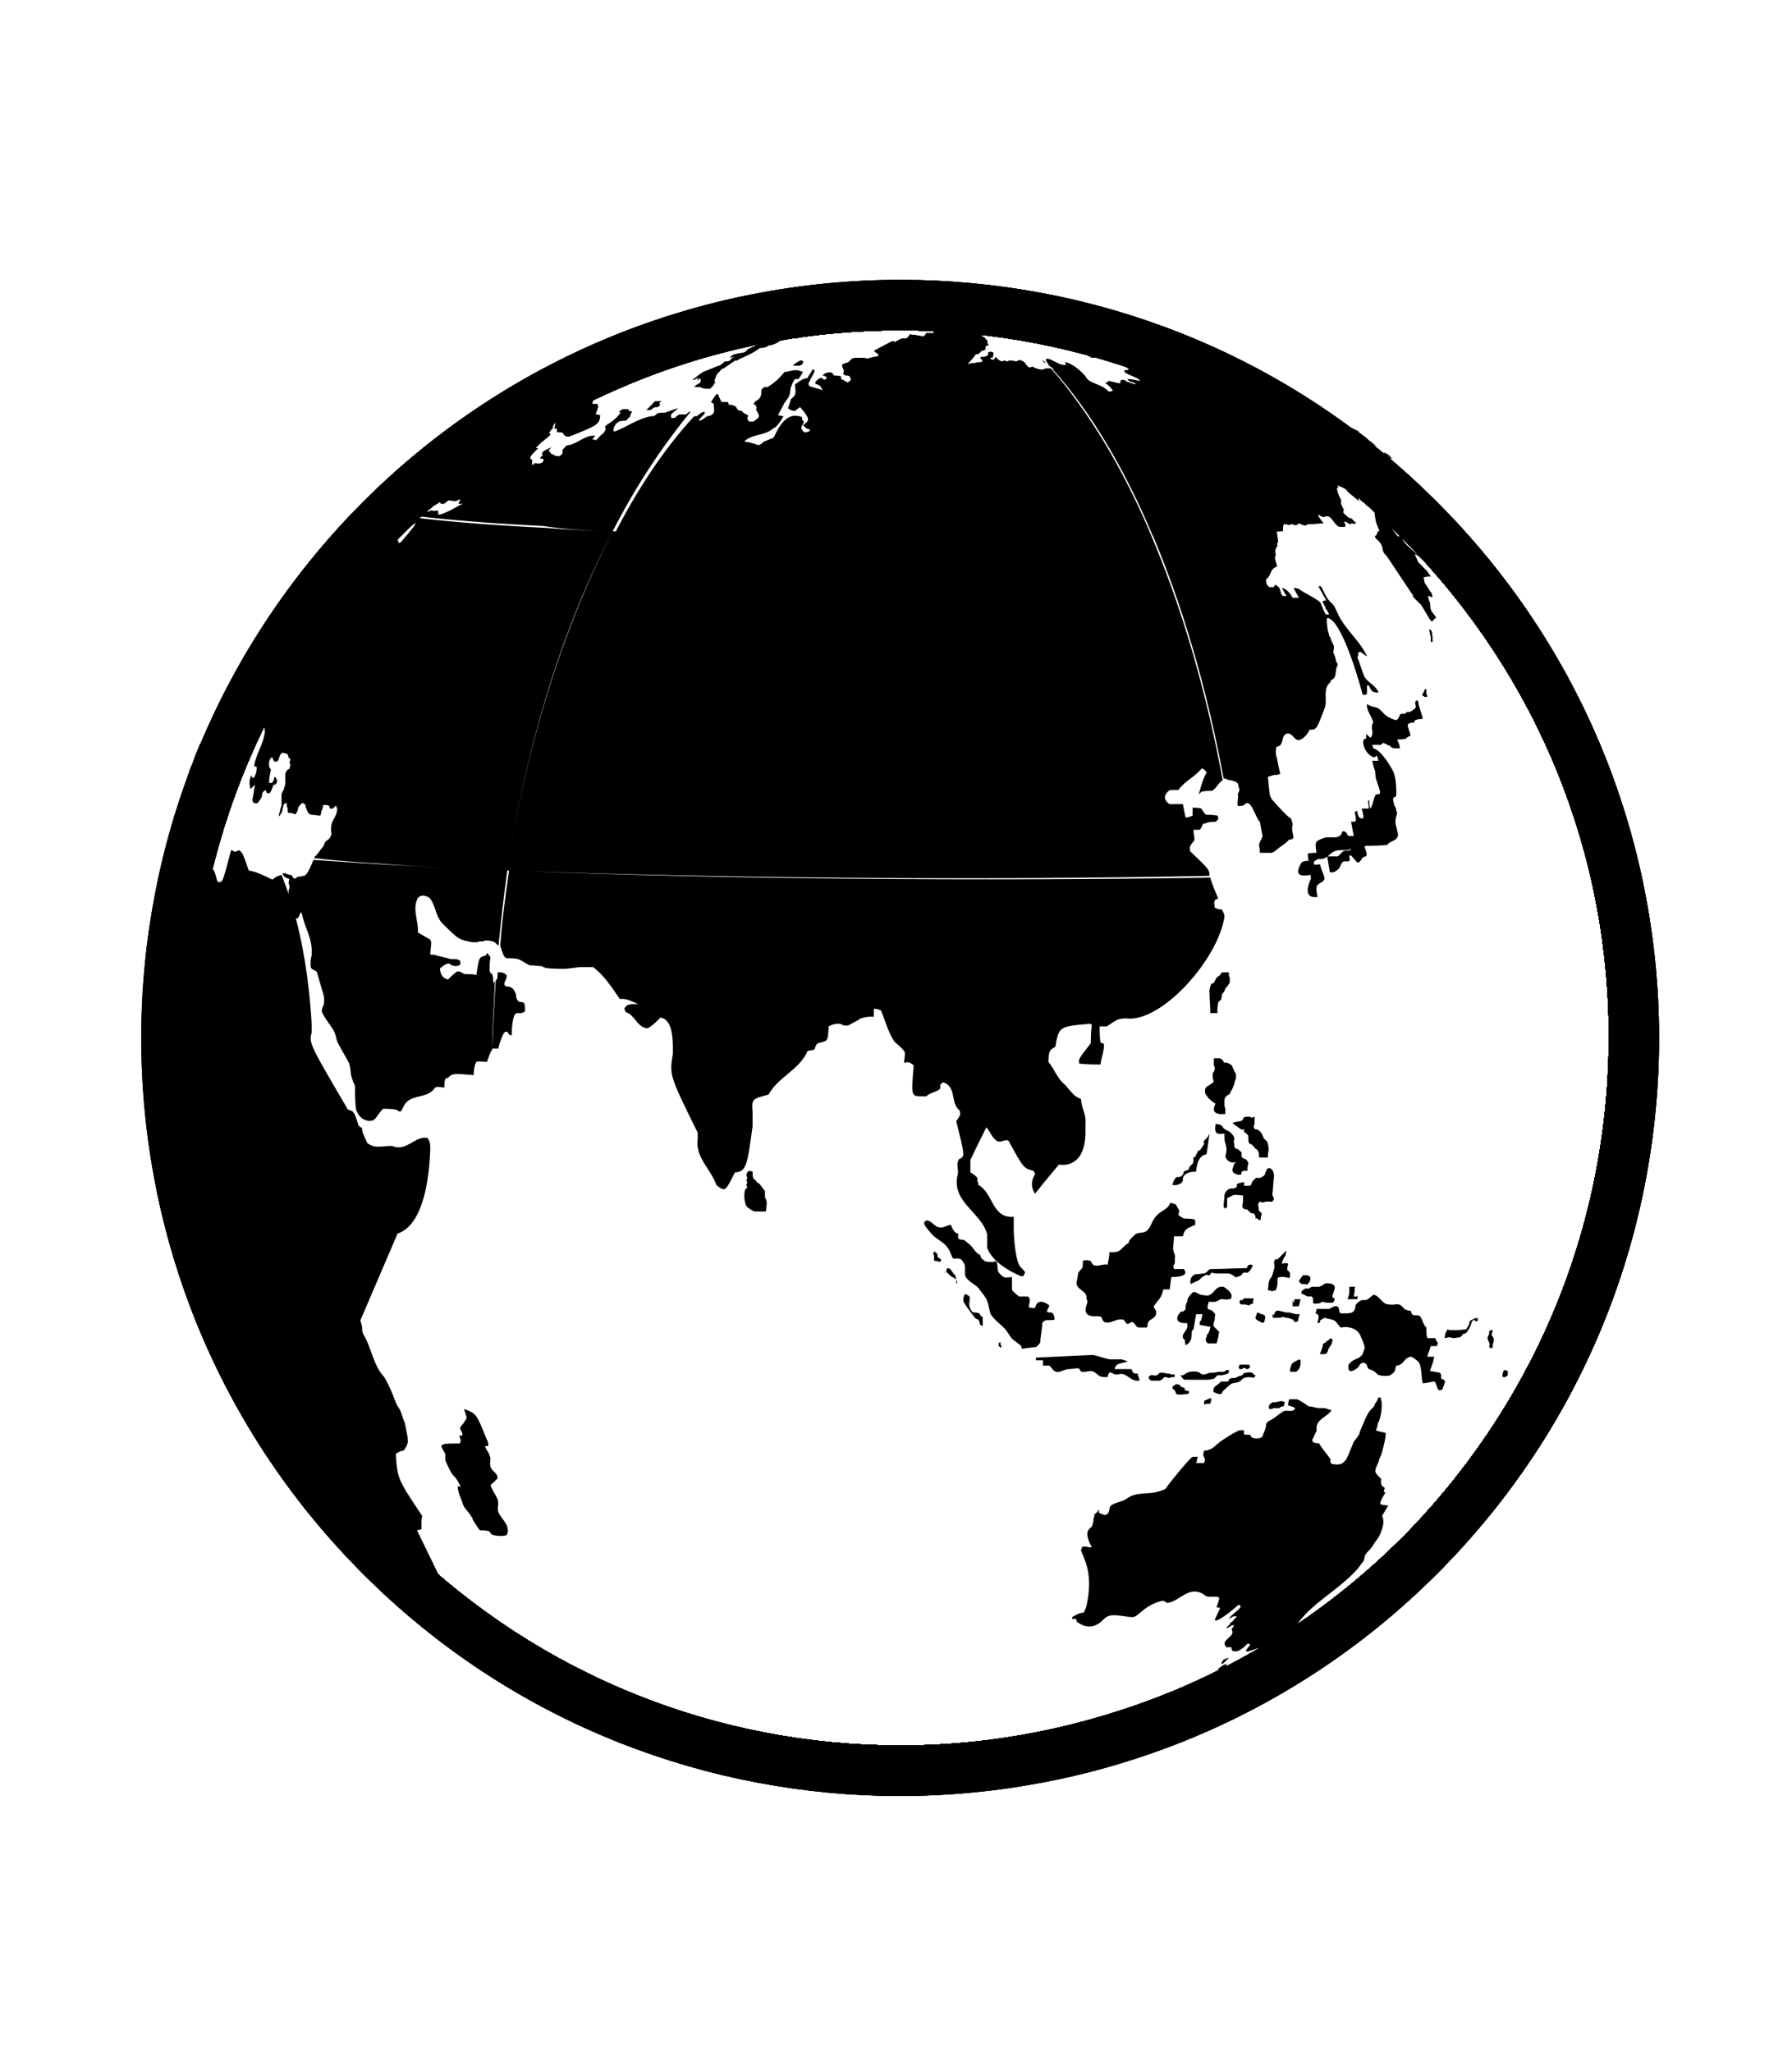 <?xml version="1.0" encoding="utf-8"?>
<!-- Generator: Adobe Illustrator 19.0.0, SVG Export Plug-In . SVG Version: 6.00 Build 0)  -->
<svg version="1.1" id="Layer_1" xmlns="http://www.w3.org/2000/svg" xmlns:xlink="http://www.w3.org/1999/xlink" x="0px" y="0px"
	 viewBox="0 0 202.4 231.7" style="enable-background:new 0 0 202.4 231.7;" xml:space="preserve">
<style type="text/css">
	.st0{clip-path:url(#SVGID_2_);}
</style>
<g>
	<g>
		<g>
			<defs>
				<path id="SVGID_1_" d="M101.7,37.3c20.9,0,40.7,8,55.7,22.5c15.3,14.9,24,34.8,24.3,56.1c0.3,21.3-7.7,41.5-22.5,56.9
					c-7.7,7.9-16.7,14-26.8,18.2c-9.8,4-20.1,6.1-30.7,6.1c-20.9,0-40.7-8-55.7-22.5c-15.3-14.9-24-34.8-24.3-56.1
					c-0.3-21.3,7.7-41.5,22.5-56.9c7.7-7.9,16.7-14,26.8-18.2C80.8,39.3,91.1,37.3,101.7,37.3L101.7,37.3 M101.7,31.6
					c-22.4,0-44.8,8.7-61.6,26C7.2,91.6,8,145.8,42,178.7c16.6,16.1,38.2,24.1,59.6,24.1c22.4,0,44.8-8.7,61.6-26
					c33-34,32.1-88.2-1.9-121.1C144.7,39.6,123.2,31.6,101.7,31.6L101.7,31.6z"/>
			</defs>
			<use xlink:href="#SVGID_1_"  style="overflow:visible;"/>
			<clipPath id="SVGID_2_">
				<use xlink:href="#SVGID_1_"  style="overflow:visible;"/>
			</clipPath>
			<rect x="7.2" y="31.6" class="st0" width="189" height="171.3"/>
			<circle class="st0" cx="101.7" cy="117.2" r="85.7"/>
			<circle class="st0" cx="101.7" cy="117.2" r="85"/>
			<circle class="st0" cx="101.7" cy="117.2" r="84.4"/>
			<circle class="st0" cx="101.7" cy="117.2" r="83.7"/>
			<circle class="st0" cx="101.7" cy="117.2" r="83.1"/>
			<circle class="st0" cx="101.7" cy="117.2" r="82.5"/>
			<circle class="st0" cx="101.7" cy="117.2" r="81.8"/>
			<circle class="st0" cx="101.7" cy="117.2" r="81.2"/>
			<circle class="st0" cx="101.7" cy="117.2" r="80.5"/>
			<circle class="st0" cx="101.7" cy="117.2" r="79.9"/>
			<circle class="st0" cx="101.7" cy="117.2" r="79.2"/>
			<circle class="st0" cx="101.7" cy="117.2" r="78.6"/>
			<circle class="st0" cx="101.7" cy="117.2" r="78"/>
			<circle class="st0" cx="101.7" cy="117.2" r="77.3"/>
			<circle class="st0" cx="101.7" cy="117.2" r="76.7"/>
			<circle class="st0" cx="101.7" cy="117.2" r="76"/>
			<circle class="st0" cx="101.7" cy="117.2" r="75.4"/>
			<circle class="st0" cx="101.7" cy="117.2" r="74.7"/>
			<circle class="st0" cx="101.7" cy="117.2" r="74.1"/>
			<circle class="st0" cx="101.7" cy="117.2" r="73.4"/>
			<circle class="st0" cx="101.7" cy="117.2" r="72.8"/>
			<circle class="st0" cx="101.7" cy="117.2" r="72.2"/>
			<circle class="st0" cx="101.7" cy="117.2" r="71.5"/>
			<circle class="st0" cx="101.7" cy="117.2" r="70.9"/>
			<circle class="st0" cx="101.7" cy="117.2" r="70.2"/>
			<circle class="st0" cx="101.7" cy="117.2" r="69.6"/>
			<circle class="st0" cx="101.7" cy="117.2" r="68.9"/>
			<circle class="st0" cx="101.7" cy="117.2" r="68.3"/>
			<circle class="st0" cx="101.7" cy="117.2" r="67.6"/>
			<circle class="st0" cx="101.7" cy="117.2" r="67"/>
			<circle class="st0" cx="101.7" cy="117.2" r="66.4"/>
			<circle class="st0" cx="101.7" cy="117.2" r="65.7"/>
			<circle class="st0" cx="101.7" cy="117.2" r="65.1"/>
			<circle class="st0" cx="101.7" cy="117.2" r="64.4"/>
			<circle class="st0" cx="101.7" cy="117.2" r="63.8"/>
			<circle class="st0" cx="101.7" cy="117.2" r="63.1"/>
			<circle class="st0" cx="101.7" cy="117.2" r="62.5"/>
			<circle class="st0" cx="101.7" cy="117.2" r="61.8"/>
			<circle class="st0" cx="101.7" cy="117.2" r="61.2"/>
			<circle class="st0" cx="101.7" cy="117.2" r="60.6"/>
			<circle class="st0" cx="101.7" cy="117.2" r="59.9"/>
			<circle class="st0" cx="101.7" cy="117.2" r="59.3"/>
			<circle class="st0" cx="101.7" cy="117.2" r="58.6"/>
			<circle class="st0" cx="101.7" cy="117.2" r="58"/>
			<circle class="st0" cx="101.7" cy="117.2" r="57.3"/>
			<circle class="st0" cx="101.7" cy="117.2" r="56.7"/>
			<circle class="st0" cx="101.7" cy="117.2" r="56"/>
			<circle class="st0" cx="101.7" cy="117.2" r="55.4"/>
			<circle class="st0" cx="101.7" cy="117.2" r="54.8"/>
			<circle class="st0" cx="101.7" cy="117.2" r="54.1"/>
			<circle class="st0" cx="101.7" cy="117.2" r="53.5"/>
			<circle class="st0" cx="101.7" cy="117.2" r="52.8"/>
			<circle class="st0" cx="101.7" cy="117.2" r="52.2"/>
			<circle class="st0" cx="101.7" cy="117.2" r="51.5"/>
			<circle class="st0" cx="101.7" cy="117.2" r="50.9"/>
			<circle class="st0" cx="101.7" cy="117.2" r="50.2"/>
			<circle class="st0" cx="101.7" cy="117.2" r="49.6"/>
			<circle class="st0" cx="101.7" cy="117.2" r="49"/>
			<circle class="st0" cx="101.7" cy="117.2" r="48.3"/>
			<circle class="st0" cx="101.7" cy="117.2" r="47.7"/>
			<circle class="st0" cx="101.7" cy="117.2" r="47"/>
			<circle class="st0" cx="101.7" cy="117.2" r="46.4"/>
			<circle class="st0" cx="101.7" cy="117.2" r="45.7"/>
			<circle class="st0" cx="101.7" cy="117.2" r="45.1"/>
			<circle class="st0" cx="101.7" cy="117.2" r="44.5"/>
			<circle class="st0" cx="101.7" cy="117.2" r="43.8"/>
			<circle class="st0" cx="101.7" cy="117.2" r="43.2"/>
			<circle class="st0" cx="101.7" cy="117.2" r="42.5"/>
			<circle class="st0" cx="101.7" cy="117.2" r="41.9"/>
			<circle class="st0" cx="101.7" cy="117.2" r="41.2"/>
			<circle class="st0" cx="101.7" cy="117.2" r="40.6"/>
			<circle class="st0" cx="101.7" cy="117.2" r="39.9"/>
			<circle class="st0" cx="101.7" cy="117.2" r="39.3"/>
			<circle class="st0" cx="101.7" cy="117.2" r="38.7"/>
			<circle class="st0" cx="101.7" cy="117.2" r="38"/>
			<circle class="st0" cx="101.7" cy="117.2" r="37.4"/>
			<circle class="st0" cx="101.7" cy="117.2" r="36.7"/>
			<circle class="st0" cx="101.7" cy="117.2" r="36.1"/>
			<circle class="st0" cx="101.7" cy="117.2" r="35.4"/>
			<circle class="st0" cx="101.7" cy="117.2" r="34.8"/>
			<circle class="st0" cx="101.7" cy="117.2" r="34.1"/>
			<circle class="st0" cx="101.7" cy="117.2" r="33.5"/>
			<circle class="st0" cx="101.7" cy="117.2" r="32.9"/>
			<circle class="st0" cx="101.7" cy="117.2" r="32.2"/>
			<circle class="st0" cx="101.7" cy="117.2" r="31.6"/>
			<circle class="st0" cx="101.7" cy="117.2" r="30.9"/>
			<circle class="st0" cx="101.7" cy="117.2" r="30.3"/>
			<circle class="st0" cx="101.7" cy="117.2" r="29.6"/>
			<circle class="st0" cx="101.7" cy="117.2" r="29"/>
			<circle class="st0" cx="101.7" cy="117.2" r="28.3"/>
			<circle class="st0" cx="101.7" cy="117.2" r="27.7"/>
			<circle class="st0" cx="101.7" cy="117.2" r="27.1"/>
			<circle class="st0" cx="101.7" cy="117.2" r="26.4"/>
			<circle class="st0" cx="101.7" cy="117.2" r="25.8"/>
			<circle class="st0" cx="101.7" cy="117.2" r="25.1"/>
			<circle class="st0" cx="101.7" cy="117.2" r="24.5"/>
			<circle class="st0" cx="101.7" cy="117.2" r="23.8"/>
			<circle class="st0" cx="101.7" cy="117.2" r="23.2"/>
			<circle class="st0" cx="101.7" cy="117.2" r="22.5"/>
			<circle class="st0" cx="101.7" cy="117.2" r="21.9"/>
			<circle class="st0" cx="101.7" cy="117.2" r="21.3"/>
			<circle class="st0" cx="101.7" cy="117.2" r="20.6"/>
			<circle class="st0" cx="101.7" cy="117.2" r="20"/>
			<circle class="st0" cx="101.7" cy="117.2" r="19.3"/>
			<circle class="st0" cx="101.7" cy="117.2" r="18.7"/>
			<circle class="st0" cx="101.7" cy="117.2" r="18"/>
			<circle class="st0" cx="101.7" cy="117.2" r="17.4"/>
			<circle class="st0" cx="101.7" cy="117.2" r="16.7"/>
			<circle class="st0" cx="101.7" cy="117.2" r="16.1"/>
			<circle class="st0" cx="101.7" cy="117.2" r="15.5"/>
			<circle class="st0" cx="101.7" cy="117.2" r="14.8"/>
			<circle class="st0" cx="101.7" cy="117.2" r="14.2"/>
			<circle class="st0" cx="101.7" cy="117.2" r="13.5"/>
			<circle class="st0" cx="101.7" cy="117.2" r="12.9"/>
			<circle class="st0" cx="101.7" cy="117.2" r="12.2"/>
			<circle class="st0" cx="101.7" cy="117.2" r="11.6"/>
			<circle class="st0" cx="101.7" cy="117.2" r="11"/>
			<circle class="st0" cx="101.7" cy="117.2" r="10.3"/>
			<circle class="st0" cx="101.7" cy="117.2" r="9.7"/>
			<circle class="st0" cx="101.7" cy="117.2" r="9"/>
			<circle class="st0" cx="101.7" cy="117.2" r="8.4"/>
			<circle class="st0" cx="101.7" cy="117.2" r="7.7"/>
			<circle class="st0" cx="101.7" cy="117.2" r="7.1"/>
			<circle class="st0" cx="101.7" cy="117.2" r="6.4"/>
			<circle class="st0" cx="101.7" cy="117.2" r="5.8"/>
			<circle class="st0" cx="101.7" cy="117.2" r="5.2"/>
			<circle class="st0" cx="101.7" cy="117.2" r="4.5"/>
			<circle class="st0" cx="101.7" cy="117.2" r="3.9"/>
			<circle class="st0" cx="101.7" cy="117.2" r="3.2"/>
			<circle class="st0" cx="101.7" cy="117.2" r="2.6"/>
			<circle class="st0" cx="101.7" cy="117.2" r="1.9"/>
			<circle class="st0" cx="101.7" cy="117.2" r="1.3"/>
			<circle class="st0" cx="101.7" cy="117.2" r="0.6"/>
			<rect x="21.4" y="37.3" class="st0" width="160.7" height="159.8"/>
			<path class="st0" d="M182.6,117.2v17.3h3c-1.1,5.6-2.8,11-5,16.1c-4.3,10.2-10.6,19.5-18.4,27.2c-7.8,7.8-17,14-27.2,18.4
				c-5.1,2.2-10.5,3.9-16.1,5v-3.5H84.4v3.5c-5.6-1.1-11-2.8-16.1-5c-10.3-4.3-19.5-10.6-27.2-18.4c-7.8-7.8-14-17-18.4-27.2
				c-2.2-5.1-3.9-10.5-5-16.1h3V99.9h-3c1.1-5.6,2.8-11,5-16.1c4.3-10.3,10.6-19.5,18.4-27.2c7.8-7.8,17-14,27.2-18.4
				c5.1-2.2,10.5-3.9,16.1-5v3.5H119v-3.5c5.6,1.1,11,2.8,16.1,5c10.3,4.3,19.5,10.6,27.2,18.4c7.8,7.8,14,17,18.4,27.2
				c2.2,5.1,3.9,10.5,5,16.1h-3V117.2z"/>
			<path class="st0" d="M182.6,117.2v17.1h2.4c-1.1,5.5-2.8,10.9-5,16c-4.3,10.2-10.5,19.3-18.2,27c-7.7,7.7-16.9,13.9-27,18.2
				c-5.1,2.2-10.4,3.8-16,5v-2.8H84.6v2.8c-5.5-1.1-10.9-2.8-16-5c-10.2-4.3-19.3-10.5-27-18.2c-7.7-7.7-13.9-16.9-18.2-27
				c-2.1-5.1-3.8-10.4-5-16h2.4v-34.3h-2.4c1.1-5.5,2.8-10.9,5-16c4.3-10.2,10.5-19.3,18.2-27c7.7-7.7,16.9-13.9,27-18.2
				c5.1-2.2,10.4-3.8,16-5v2.8h34.3v-2.8c5.5,1.1,10.9,2.8,16,5c10.2,4.3,19.3,10.5,27,18.2c7.7,7.7,13.9,16.9,18.2,27
				c2.2,5.1,3.8,10.4,5,16h-2.4V117.2z"/>
			<circle class="st0" cx="101.7" cy="117.2" r="84.4"/>
			<circle class="st0" cx="101.7" cy="117.2" r="83.7"/>
			<circle class="st0" cx="101.7" cy="117.2" r="83.1"/>
			<circle class="st0" cx="101.7" cy="117.2" r="82.5"/>
			<circle class="st0" cx="101.7" cy="117.2" r="81.8"/>
			<circle class="st0" cx="101.7" cy="117.2" r="81.2"/>
			<circle class="st0" cx="101.7" cy="117.2" r="80.5"/>
			<circle class="st0" cx="101.7" cy="117.2" r="79.9"/>
			<circle class="st0" cx="101.7" cy="117.2" r="79.2"/>
			<circle class="st0" cx="101.7" cy="117.2" r="78.6"/>
			<circle class="st0" cx="101.7" cy="117.2" r="78"/>
			<circle class="st0" cx="101.7" cy="117.2" r="77.3"/>
			<circle class="st0" cx="101.7" cy="117.2" r="76.7"/>
			<circle class="st0" cx="101.7" cy="117.2" r="76"/>
			<circle class="st0" cx="101.7" cy="117.2" r="75.4"/>
			<circle class="st0" cx="101.7" cy="117.2" r="74.7"/>
			<circle class="st0" cx="101.7" cy="117.2" r="74.1"/>
			<circle class="st0" cx="101.7" cy="117.2" r="73.4"/>
			<circle class="st0" cx="101.7" cy="117.2" r="72.8"/>
			<circle class="st0" cx="101.7" cy="117.2" r="72.2"/>
			<circle class="st0" cx="101.7" cy="117.2" r="71.5"/>
			<circle class="st0" cx="101.7" cy="117.2" r="70.9"/>
			<circle class="st0" cx="101.7" cy="117.2" r="70.2"/>
			<circle class="st0" cx="101.7" cy="117.2" r="69.6"/>
			<circle class="st0" cx="101.7" cy="117.2" r="68.9"/>
			<circle class="st0" cx="101.7" cy="117.2" r="68.3"/>
			<circle class="st0" cx="101.7" cy="117.2" r="67.6"/>
			<circle class="st0" cx="101.7" cy="117.2" r="67"/>
			<circle class="st0" cx="101.7" cy="117.2" r="66.4"/>
			<circle class="st0" cx="101.7" cy="117.2" r="65.7"/>
			<circle class="st0" cx="101.7" cy="117.2" r="65.1"/>
			<circle class="st0" cx="101.7" cy="117.2" r="64.4"/>
			<circle class="st0" cx="101.7" cy="117.2" r="63.8"/>
			<circle class="st0" cx="101.7" cy="117.2" r="63.1"/>
			<circle class="st0" cx="101.7" cy="117.2" r="62.5"/>
			<circle class="st0" cx="101.7" cy="117.2" r="61.8"/>
			<circle class="st0" cx="101.7" cy="117.2" r="61.2"/>
			<circle class="st0" cx="101.7" cy="117.2" r="60.6"/>
			<circle class="st0" cx="101.7" cy="117.2" r="59.9"/>
			<circle class="st0" cx="101.7" cy="117.2" r="59.3"/>
			<circle class="st0" cx="101.7" cy="117.2" r="58.6"/>
			<circle class="st0" cx="101.7" cy="117.2" r="58"/>
			<circle class="st0" cx="101.7" cy="117.2" r="57.3"/>
			<circle class="st0" cx="101.7" cy="117.2" r="56.7"/>
			<circle class="st0" cx="101.7" cy="117.2" r="56"/>
			<circle class="st0" cx="101.7" cy="117.2" r="55.4"/>
			<circle class="st0" cx="101.7" cy="117.2" r="54.8"/>
			<circle class="st0" cx="101.7" cy="117.2" r="54.1"/>
			<circle class="st0" cx="101.7" cy="117.2" r="53.5"/>
			<circle class="st0" cx="101.7" cy="117.2" r="52.8"/>
			<circle class="st0" cx="101.7" cy="117.2" r="52.2"/>
			<circle class="st0" cx="101.7" cy="117.2" r="51.5"/>
			<circle class="st0" cx="101.7" cy="117.2" r="50.9"/>
			<circle class="st0" cx="101.7" cy="117.2" r="50.2"/>
			<circle class="st0" cx="101.7" cy="117.2" r="49.6"/>
			<circle class="st0" cx="101.7" cy="117.2" r="49"/>
			<circle class="st0" cx="101.7" cy="117.2" r="48.3"/>
			<circle class="st0" cx="101.7" cy="117.2" r="47.7"/>
			<circle class="st0" cx="101.7" cy="117.2" r="47"/>
			<circle class="st0" cx="101.7" cy="117.2" r="46.4"/>
			<circle class="st0" cx="101.7" cy="117.2" r="45.7"/>
			<circle class="st0" cx="101.7" cy="117.2" r="45.1"/>
			<circle class="st0" cx="101.7" cy="117.2" r="44.5"/>
			<circle class="st0" cx="101.7" cy="117.2" r="43.8"/>
			<circle class="st0" cx="101.7" cy="117.2" r="43.2"/>
			<circle class="st0" cx="101.7" cy="117.2" r="42.5"/>
			<circle class="st0" cx="101.7" cy="117.2" r="41.9"/>
			<circle class="st0" cx="101.7" cy="117.2" r="41.2"/>
			<circle class="st0" cx="101.7" cy="117.2" r="40.6"/>
			<circle class="st0" cx="101.7" cy="117.2" r="39.9"/>
			<circle class="st0" cx="101.7" cy="117.2" r="39.3"/>
			<circle class="st0" cx="101.7" cy="117.2" r="38.7"/>
			<circle class="st0" cx="101.7" cy="117.2" r="38"/>
			<circle class="st0" cx="101.7" cy="117.2" r="37.4"/>
			<circle class="st0" cx="101.7" cy="117.2" r="36.7"/>
			<circle class="st0" cx="101.7" cy="117.2" r="36.1"/>
			<circle class="st0" cx="101.7" cy="117.2" r="35.4"/>
			<circle class="st0" cx="101.7" cy="117.2" r="34.8"/>
			<circle class="st0" cx="101.7" cy="117.2" r="34.1"/>
			<circle class="st0" cx="101.7" cy="117.2" r="33.5"/>
			<circle class="st0" cx="101.7" cy="117.2" r="32.9"/>
			<circle class="st0" cx="101.7" cy="117.2" r="32.2"/>
			<circle class="st0" cx="101.7" cy="117.2" r="31.6"/>
			<circle class="st0" cx="101.7" cy="117.2" r="30.9"/>
			<circle class="st0" cx="101.7" cy="117.2" r="30.3"/>
			<circle class="st0" cx="101.7" cy="117.2" r="29.6"/>
			<circle class="st0" cx="101.7" cy="117.2" r="29"/>
			<circle class="st0" cx="101.7" cy="117.2" r="28.3"/>
			<circle class="st0" cx="101.7" cy="117.2" r="27.7"/>
			<circle class="st0" cx="101.7" cy="117.2" r="27.1"/>
			<circle class="st0" cx="101.7" cy="117.2" r="26.4"/>
			<circle class="st0" cx="101.7" cy="117.2" r="25.8"/>
			<circle class="st0" cx="101.7" cy="117.2" r="25.1"/>
			<circle class="st0" cx="101.7" cy="117.2" r="24.5"/>
			<circle class="st0" cx="101.7" cy="117.2" r="23.8"/>
			<circle class="st0" cx="101.7" cy="117.2" r="23.2"/>
			<circle class="st0" cx="101.7" cy="117.2" r="22.5"/>
			<circle class="st0" cx="101.7" cy="117.2" r="21.9"/>
			<circle class="st0" cx="101.7" cy="117.2" r="21.3"/>
			<circle class="st0" cx="101.7" cy="117.2" r="20.6"/>
			<circle class="st0" cx="101.7" cy="117.2" r="20"/>
			<circle class="st0" cx="101.7" cy="117.2" r="19.3"/>
			<circle class="st0" cx="101.7" cy="117.2" r="18.7"/>
			<circle class="st0" cx="101.7" cy="117.2" r="18"/>
			<circle class="st0" cx="101.7" cy="117.2" r="17.4"/>
			<circle class="st0" cx="101.7" cy="117.2" r="16.7"/>
			<circle class="st0" cx="101.7" cy="117.2" r="16.1"/>
			<circle class="st0" cx="101.7" cy="117.2" r="15.5"/>
			<circle class="st0" cx="101.7" cy="117.2" r="14.8"/>
			<circle class="st0" cx="101.7" cy="117.2" r="14.2"/>
			<circle class="st0" cx="101.7" cy="117.2" r="13.5"/>
			<circle class="st0" cx="101.7" cy="117.2" r="12.9"/>
			<circle class="st0" cx="101.7" cy="117.2" r="12.2"/>
			<circle class="st0" cx="101.7" cy="117.2" r="11.6"/>
			<circle class="st0" cx="101.7" cy="117.2" r="11"/>
			<circle class="st0" cx="101.7" cy="117.2" r="10.3"/>
			<circle class="st0" cx="101.7" cy="117.2" r="9.7"/>
			<circle class="st0" cx="101.7" cy="117.2" r="9"/>
			<circle class="st0" cx="101.7" cy="117.2" r="8.4"/>
			<circle class="st0" cx="101.7" cy="117.2" r="7.7"/>
			<circle class="st0" cx="101.7" cy="117.2" r="7.1"/>
			<circle class="st0" cx="101.7" cy="117.2" r="6.4"/>
			<circle class="st0" cx="101.7" cy="117.2" r="5.8"/>
			<circle class="st0" cx="101.7" cy="117.2" r="5.2"/>
			<circle class="st0" cx="101.7" cy="117.2" r="4.5"/>
			<circle class="st0" cx="101.7" cy="117.2" r="3.9"/>
			<circle class="st0" cx="101.7" cy="117.2" r="3.2"/>
			<circle class="st0" cx="101.7" cy="117.2" r="2.6"/>
			<circle class="st0" cx="101.7" cy="117.2" r="1.9"/>
			<circle class="st0" cx="101.7" cy="117.2" r="1.3"/>
			<circle class="st0" cx="101.7" cy="117.2" r="0.6"/>
		</g>
	</g>
	<g>
		<path d="M21.2,87.6l0,0.1L21.2,87.6c-0.1,0.2-0.1,0.4-0.2,0.5C21.1,87.9,21.2,87.7,21.2,87.6 M21.3,87.3c0,0.1-0.1,0.2-0.1,0.3
			l0,0C21.3,87.6,21.3,87.5,21.3,87.3 M21.3,87.3C21.3,87.3,21.4,87.3,21.3,87.3c0,0.1-0.1,0.2-0.1,0.3l0,0
			C21.3,87.6,21.3,87.4,21.3,87.3 M21.4,87.3c0.4-1.1,0.9-2.2,1.3-3.2l-0.4,1c-0.2,0.5-0.4,1-0.6,1.6C21.6,86.8,21.5,87.1,21.4,87.3
			C21.4,87.3,21.4,87.3,21.4,87.3 M21.7,86.3c0-0.1,0.1-0.2,0.1-0.3c0-0.1,0.1-0.2,0.1-0.3c0-0.1,0.1-0.2,0.1-0.3
			c0.2-0.5,0.4-1,0.6-1.5l0,0.1c-0.4,1-0.8,2.1-1.3,3.2C21.5,87,21.6,86.7,21.7,86.3 M23.7,81.8c0.8-1.7,1.1-2.4,1.4-2.8l0.1-0.2
			l0,0c0.1-0.2,0.2-0.4,0.3-0.5c0,0.1-0.1,0.2-0.1,0.3c-0.2,0.3-0.3,0.6-0.5,1c-0.4,0.9-0.8,1.7-1.2,2.5c-0.2,0.4-0.4,0.8-0.6,1.2
			C23.2,82.7,23.4,82.2,23.7,81.8 M17.6,133.5L17.6,133.5c-0.1-0.3-0.1-0.6-0.2-0.9c0.1,0.4,0.2,0.8,0.2,1.2
			C17.6,133.7,17.6,133.6,17.6,133.5 M16.1,122.1c0,0.5,0.1,1,0.1,1.5l0,0.8C16.2,123.6,16.2,122.9,16.1,122.1 M16.2,110.5
			c-0.1,1.4-0.2,2.9-0.2,4.5c0,0.5,0,1,0,1.5v0C16,113.9,16,112.7,16.2,110.5 M16,115c0,0.3,0,0.7,0,1l0,0.5C16,116,16,115.5,16,115
			 M19.7,92.3c-0.1,0.3-0.1,0.5-0.2,0.8c-0.1,0.2-0.1,0.4-0.2,0.6c-0.1,0.2-0.1,0.4-0.2,0.5l0,0.1C19.3,93.5,19.5,92.9,19.7,92.3
			 M19.7,92.1l0-0.1c0,0.1-0.1,0.2-0.1,0.3C19.7,92.2,19.7,92.1,19.7,92.1 M93.3,32.3L93.3,32.3L93.3,32.3c0.1,0,0.2,0,0.3,0l-0.1,0
			l0.1,0c0.1,0,0.3,0,0.4,0l0,0l0.1,0h0.1c-0.2,0-0.4,0-0.6,0.1c-0.2,0-0.5,0-0.7,0.1C93.1,32.3,93.2,32.3,93.3,32.3 M93.4,32.3
			L93.4,32.3L93.4,32.3L93.4,32.3 M94.3,32.2L94.3,32.2l0.1,0l0.4,0c0,0-0.1,0-0.1,0h0l-0.1,0C94.6,32.2,94.5,32.2,94.3,32.2
			L94.3,32.2l-0.2,0c0,0-0.1,0-0.1,0c-0.1,0-0.2,0-0.3,0C93.9,32.2,94.1,32.2,94.3,32.2 M94.5,32.2L94.5,32.2l0.3,0l0.1,0l0.1,0l0,0
			l0.1,0h0.1c0.1,0,0.2,0,0.3,0c-0.2,0-0.3,0-0.5,0L94.5,32.2L94.5,32.2 M94.7,32.2C94.7,32.2,94.7,32.2,94.7,32.2
			C94.8,32.2,94.7,32.2,94.7,32.2L94.7,32.2 M95.2,32.1l0.2,0c0,0,0,0,0,0C95.3,32.1,95.2,32.1,95.2,32.1L95.2,32.1 M95.2,32.1
			l0.1,0h0c0,0,0,0,0,0L95.2,32.1L95.2,32.1 M95.4,32.1C95.4,32.1,95.4,32.1,95.4,32.1L95.4,32.1C95.4,32.1,95.4,32.1,95.4,32.1
			L95.4,32.1 M95.9,32.1L95.9,32.1C95.9,32.1,95.9,32.1,95.9,32.1L95.9,32.1 M86.6,135.8c0-0.2-0.1-0.4-0.2-0.6c0-0.1,0-0.2,0-0.3
			l0-0.3l0-0.1l-0.6-0.8c-0.1-0.1-0.2-0.1-0.3-0.2c-0.2-0.3-0.2-0.3-0.3-0.3c-0.1-0.1-0.2-0.2-0.2-0.9l-0.4-0.1c0,0-0.1,0.1-0.1,0.1
			c-0.1,0-0.1,0.1-0.2,0.4c0,0.1,0.1,0.2,0.1,0.3c0,0.1-0.1,0.2-0.1,0.3l0,0c0,0.1,0.1,0.1,0.1,0.2c0,0.1-0.1,0.2-0.1,0.3
			c0,0.1,0.1,0.2,0.1,0.3c0,0,0,0-0.2,0.2c-0.2,0.2-0.2,1.6,0.2,2c0,0,0.6,0.5,0.9,0.5c0.1,0,0.1,0,1.2,0
			C86.6,136,86.6,136,86.6,135.8 M139.1,189c0.2-0.2,0.5-0.4,0.7-0.6c-0.2,0-0.4,0-0.7,0c0,0-0.3,0.1-0.5,0.1l-0.2,0l0.1-0.3l0-0.1
			c0-0.1,0.1-0.2,0.1-0.2l0,0c-0.1,0-0.4,0.1-0.4,0.1c-0.6,0.4-0.6,0.4-0.6,0.5c-0.1,0.2-0.1,0.2-0.3,0.3l-0.2,0.1l-0.2,0.2l0,0.1
			c0,0.2-0.2,0.3-0.3,0.4c-0.1,0.1-0.1,0.2-0.2,0.3c-0.1,0.1-0.2,0.2-0.3,0.4l0.1,0l0.1,0l0.2,0c0.2-0.1,0.4-0.3,0.5-0.4l0.1-0.1
			c0.2,0,0.3,0,0.4,0c0.1-0.1,0.3-0.2,0.5-0.4c0.2-0.1,0.3-0.3,0.5-0.4C138.8,189.1,138.9,189.1,139.1,189 M140.5,188l0.3-0.3
			c0.1-0.1,0.1-0.1,0.1-0.2l0-0.1l0.1-0.1l0.1-0.2l0,0l-0.1,0l0,0h0l0,0l0,0c-0.1,0-0.1,0.1-0.2,0.1l0,0l-0.1,0.1
			c-0.3,0.2-0.3,0.2-0.2,0.3l0.1,0c0,0.1-0.1,0.1-0.2,0.2l-0.1,0.1L140.5,188 M138.2,187.8c0.2-0.2,0.4-0.4,0.6-0.6l-0.1,0
			c0,0-0.2,0.1-0.5,0.2c-0.1,0.1-0.1,0.1-0.3,0.5L138.2,187.8 M148.7,188c0.2-0.2,0.5-0.3,0.6-0.5c-0.1,0-0.1,0-0.1,0
			c0.5-0.3,0.5-0.4,0.5-0.5l-0.2,0.1c-0.3,0.2-0.7,0.5-1,0.7c-1.1,0.6-2.2,1.4-3.3,1.9c-1.3,0.6-1.3,0.6-1.5,0.7
			c-1,0.5-1.1,0.6-1.3,0.7h0l0,0h0l0,0h0h0h0l0,0c-0.1,0-0.9,0.5-1.2,0.7v0c0.2,0,0.2,0,0.2,0c-0.1,0.1-0.3,0.2-0.3,0.3l0.1,0
			C145.7,189.9,148.4,188.2,148.7,188 M139.9,192.8c0.1,0,0.2-0.1,0.3-0.1c0.1,0,0.1-0.1,0.2-0.1l-0.1,0c0,0,0,0-0.2,0.1
			L139.9,192.8L139.9,192.8l-0.2,0L139.9,192.8 M153.8,184.7c0.2-0.1,0.6-0.5,0.6-0.6c0,0-0.1,0-0.2,0.1c-0.1,0.1-0.1,0.1-0.2,0.2
			c-0.1,0.1-0.1,0-0.2,0l-0.1,0l-0.1,0.1c1.3-1.1,1.3-1.1,1.4-1.2c-0.3,0.1-0.5,0.4-0.7,0.5c0.3-0.5,0.8-0.7,1.2-1.1l-0.1,0
			c1.1-1.1,1.1-1.2,1.1-1.2l0,0c-0.1,0-0.4,0.4-0.5,0.5c-1.7,1.7-1.7,1.7-2.7,2.5c-0.4,0.4-0.9,0.7-1.3,1c-0.1,0-0.2,0-0.2,0
			c-0.3,0.2-0.5,0.4-0.8,0.6l-0.2,0.2c0.1,0,0.2,0,0.3-0.1c-0.6,0.4-1.2,0.9-1.8,1.3l0.2,0c0.9-0.6,1.8-1.2,2.6-1.8l0.1,0l0,0l0,0
			c0.4-0.3,1.1-0.8,1.1-0.8l0.1,0L153.8,184.7 M165.7,169.3c0.1-0.2,0.2-0.5,0.2-0.5l-0.1-0.1c0-0.1,0.1-0.2,0.1-0.3l0,0
			c0-0.1,0.1-0.3,0.1-0.3c0.3-0.5,0.2-1,0.2-1.1l-0.1,0l-0.2,0.1c-0.1,0.2-0.1,0.3-0.2,0.5l0,0c0,0,0,0,0,0.1c0,0.1,0,0.1-0.2,0.3
			c-0.1,0.1-0.2,0.3-0.3,0.6c0,0.2,0.1,0.3,0.1,0.5c0,0.1,0,0.2,0,0.3l0,0l0.2,0L165.7,169.3 M145,158.8c0-0.2,0.1-0.3,0.1-0.5
			l-0.4-0.1c-0.5,0.1-0.5,0.1-1,0.2c0.1,0,0.2,0,0.2-0.1c-0.1,0-0.3,0.1-0.5,0.3c0,0-0.2,0.4,0,0.5c0.1,0,0.2,0,0.3,0
			c0.1-0.1,0.1-0.1,0.6-0.1c0.1,0,0.1,0,0.2,0C144.7,158.8,144.8,158.8,145,158.8 M153.2,177.3c0.3-0.3,0.5-0.7,0.8-1
			c0.1-0.2,0.1-0.5,0.2-0.7c0-0.1,0.1-0.1,0.2-0.3c0.3-0.3,0.6-0.6,0.8-1l0,0c0.1-0.2,0.3-0.4,0.5-0.7c0,0,0.9-1.6,0.4-2.4l0.1-0.2
			c0.2-0.3,0.4-0.7,0.6-1c-1-0.1-1-0.1-0.8-0.6c0-0.1,0.1-0.1,0.1-0.2c0.1-0.2,0.1-0.2,0.4-0.7l-0.2,0c0-0.2,0.1-0.4,0.1-0.5
			c-0.3-0.2-0.5-0.3-0.4-1c-0.8-0.8-0.8-0.8-0.4-1.7c0,0,0,0,0.1-0.2c0.1-0.4,0.1-0.4,0.2-0.6c0-0.1,0.1-0.2,0.1-0.2
			c0,0,0.6-2,0.5-2.5c-0.3-0.1-0.7-0.1-1.1-0.3c0.1-0.2,0.2-0.5,0.2-0.7c0-0.1,0.1-0.2,0.1-0.2c0.5-1.2,0.4-2.6,0.2-2.8l-0.2,0
			c-0.1,0.2-0.2,0.5-0.4,0.7c0,0.1-0.1,0.2-0.1,0.3c-0.7,0.7-0.7,0.7-1.5,2.6c-0.1,0.2-0.1,0.3-0.2,0.6c-0.2,0.3-0.2,0.3-0.6,0.8
			c-0.3,0.7-0.5,1.3-0.8,1.9c-0.5,0.8-1,0.7-1.7,0.6c-0.2-0.3-0.2-0.3-0.1-0.5c-0.4-0.6-0.9-1.1-1.3-1.8c-0.7-0.1-0.7-0.1-0.8-0.4
			c0.2-0.3,0.3-0.7,0.5-1c0,0,0-0.1,0-0.2c-0.1-1.2,1.3-1.4,1.7-2.2l-0.2,0c-0.5-0.2-0.5-0.2-0.8-0.2c-0.1,0-0.1,0-0.3,0
			c-0.5,0-0.9-0.2-1.3-0.2c0,0-0.8-0.6-1.3-0.8l-0.2,0c-0.1,0-0.1,0-0.3,0c-0.1,0-0.3,0-0.4,0c0,0.2-0.1,0.3-0.1,0.5l0,0.2
			c0.4,0.1,0.4,0.1,0.8,0.3c-0.3,0.6-1,0.1-1.4,0.4c-0.5,0.3-0.9,0.7-1.3,0.9c-0.4,0.2-0.5,0.3-0.6,0.5c0,0,0,0.1,0,0.2
			c-0.1,0.6-0.4,1-0.4,1.2c-0.2,0.3-1.3,0.4-1.4-0.2c-0.2,0-0.4,0-0.6,0l-0.1-0.1c0-0.1,0-0.3,0-0.4c-0.1,0-0.3,0-0.5,0
			c-0.7,0.3-1.3,0.7-1.9,1.1c-0.7,0.4-1.1,1.2-2.1,1.2c0,0.1-0.1,0.3-0.1,0.5c0.2,0.5,0.2,0.5,0.2,0.5c0,0.1-0.1,0.3-0.1,0.4
			c-0.3,0-0.6,0-0.9,0c0.1-0.2,0.1-0.5,0.2-0.7c-0.2,0-0.4,0-0.6,0c-0.3,0.1-2.9,3.3-2.9,3.4c-0.1,0.2-0.2,0.3-0.9,0.5
			c-1.2,0.4-2.5,0-3.6,0.8c-0.5,0.4-1.3,0.4-1.8,0.8c-0.3,0.2-0.1,0.8-0.5,1c-0.2,0.1-0.3,0.1-0.9-0.2c0-0.1,0-0.3,0-0.4
			c-0.2,0.4-0.2,0.4-0.5,0.6l0,0.2c0,0.1,0,0.1-0.1,0.3c0,0.3,0,0.3-0.1,0.6c0,0.1,0,0.1-0.1,0.3c-0.5,0.4-0.8,0.7,0,2.3
			c-0.4,0.1-0.7-0.2-1.1,0c0,0.1-0.1,0.3-0.1,0.4c0.7,1.6,1.3,3.1,0.6,6.3c-0.1,0.3-0.2,0.5-0.3,0.7c-0.6,0-1.1,0.4-1.3,0.5l0,0.2
			c0.1,0,0.3,0,0.4,0c0.1,0.1,0.1,0.2,0.1,0.3c0.4,0.3,1.5,1.1,2.8,0c0.8-0.9,1.2-0.8,3.3-0.5c0.3,0,0.4,0.1,1.2-0.6
			c0.9-0.8,1.8-1.1,2.2-1.2c0.4-0.1,0.4,0,0.7,0.2c1.4-0.1,2.4-2,4.1-1c0.4,0.3,0.4,0.3,0.8,0.3c0.1,0,0.2,0,0.4,0
			c0.4,0,0.4,0,0.6,0.1c0,0.4-0.2,0.7-0.3,1.1c0.1,0,0.3,0,0.4,0.1c0,0,0,0-0.6,1.3l0.1,0.1c0.7-0.1,2.6-1.8,2.6-1.8l0.2,0.1l0,0.2
			c-0.4,0.5-1,0.8-1.3,1.3l0.2-0.1c0.3-0.2,0.3-0.2,0.7-0.2c-0.1,0.2-0.3,0.3-0.5,0.6l-0.2,0.1l-0.1,0.2c-0.3,0.3-0.3,0.3-0.4,0.5
			c0.3-0.1,0.5-0.4,0.9-0.4c-0.1,0.2-0.2,0.3-0.3,0.5l0.1,0.2l0,0.2l-0.1,0.2c0,0,0,0.1-0.2,0.2c-0.7,0.7-0.7,0.7-0.4,1.2
			c0.5,0,0.5,0,0.6,0c0,0.1,0,0.3,0.1,0.4c0.7,0.3,1.4-0.5,1.7-0.8c0.1,0,0.2,0,0.3,0.1c-0.1,0.2-0.3,0.4-0.5,0.7l0.2,0.1
			c3.4-1.1,3.4-1.1,5.3-2.7c0,0,0.1-0.1,0.2-0.2C148,181.1,151,179.7,153.2,177.3 M170.3,155.3L170.3,155.3l0-0.1l0-0.2l0-0.1l0-0.1
			l0,0l-0.1,0l0,0c-0.1-0.1-0.1-0.1-0.2-0.1c-0.1,0-0.1,0.1-0.2,0.1c0,0.1-0.1,0.3-0.1,0.4c0,0,0,0.1,0,0.2c0,0.1,0.1,0.1,0.2,0.1
			l0.1,0C170.2,155.4,170.3,155.3,170.3,155.3 M168.5,152.3L168.5,152.3c0-0.1,0.1-0.2,0.1-0.2c0-0.1,0-0.2,0-0.3
			c0-0.1,0.1-0.2,0.1-0.3l0-0.1l0-0.3c0,0-0.1-0.2-0.2-0.3c-0.1,0,0-0.1,0-0.2c0-0.1,0.1-0.2,0.1-0.4l-0.2,0l-0.2,0.1
			c0,0.4,0,0.4-0.1,0.5c0,0.1-0.1,0.2-0.1,0.3l0.1,0.3c0,0.1,0.1,0.1,0.1,0.2c0.1,0.2,0,0.3,0,0.5l0.1,0.1l0.1,0L168.5,152.3
			 M166.9,149.1c0-0.1,0-0.2,0-0.3c-0.1,0.1-0.3,0-0.4,0.1l-0.4,0.2c-0.2,0.1-0.1,0.4-0.2,0.5l-0.3,0.5l0,0c0,0,0,0-0.9,0.1l-0.2,0
			l-0.2,0c-0.2,0-0.4,0-0.6,0l-0.2-0.1c-0.1,0.2-0.2,0.3-0.2,0.4c-0.1,0.2-0.1,0.3-0.1,0.5l-0.1,0.1c0.2,0,0.4-0.1,0.6-0.1
			c0.2,0,0.3,0.1,0.5,0.1l0.7-0.1c0.2-0.1,0.2-0.2,0.3-0.3c0.1-0.1,0.1-0.1,0.1-0.1c0.2,0,0.2,0,0.3-0.1l0,0l0.1-0.1
			c0,0,0.2-0.3,0.3-0.5c0.1-0.2,0.2-0.4,0.2-0.6c0.1-0.1,0.2-0.2,0.2-0.3C166.8,149.3,166.9,149.2,166.9,149.1 M146.8,154.4
			c0.1-0.2,0.1-0.5,0.1-0.7c0-0.1-0.1-0.2-0.1-0.2c-0.6,0.2-0.9,0.5-0.9,0.5c0,0-0.2,0.5-0.2,0.7c0,0.1,0,0.2,0,0.2
			c0.2,0,0.4,0,0.7,0C146.5,154.8,146.7,154.7,146.8,154.4 M141.2,154.4L141.2,154.4l-0.1-0.3c-0.4,0-0.7,0-1.1,0
			c0,0.1-0.1,0.2-0.1,0.3c0,0.1,0.1,0.1,0.1,0.2l0,0l0.2,0c0.1,0,0.1,0,0.2-0.1c0.1-0.1,0.3,0,0.4,0.1l0.1,0
			C141.1,154.5,141.2,154.4,141.2,154.4 M150.5,151.4l0-0.1c0-0.1-0.1-0.1-0.2-0.2c-0.1,0.1-0.2,0.2-0.4,0.3l-0.2,0.2l-0.2,0.1l0,0
			c-0.1,0.1-0.1,0.2-0.1,0.3c0,0.1-0.1,0.2-0.1,0.3c0,0.1-0.1,0.2-0.1,0.3c0,0.1-0.1,0.1-0.1,0.2l0,0.1l0.1,0c0.1,0,0.2,0,0.4,0
			l0.1,0c0,0,0.1,0,0.2-0.2c0.1-0.1,0.1-0.2,0.1-0.3c0.1-0.2,0.2-0.3,0.3-0.5l0.1-0.1C150.4,151.6,150.5,151.5,150.5,151.4
			 M162.9,156.9c0.1-0.3,0.2-0.5,0.3-0.8c0-0.2,0-0.3-0.4-0.4c-0.1-0.2,0.1-0.5-0.2-0.7l-1.1-0.2c0.2-0.5,0.4-1.1,0.5-1.6
			c-0.4,0-0.5,0-0.8,0c0.1-0.4,0.3-0.8,0.4-1.2c0.3,0,0.4,0,0.7,0c0-0.1,0.1-0.3,0.1-0.4c-0.2-0.1-0.2-0.4-0.3-0.5
			c-0.1,0-0.3,0-0.4,0c-0.2,0-0.3,0-0.5,0c-0.1-0.4-0.1-0.7-0.1-1.1l0-0.1l-0.1-0.1c-0.1-0.1-0.1-0.1-0.5-1c-0.2-0.5-0.7-0.1-1-0.4
			c-0.1-0.1-0.1-0.1-0.1-0.3l-0.1-0.1c-0.2,0-0.2,0-0.5-0.1c-0.3-0.1-0.4-0.5-0.8-0.6c-0.3-0.1-0.7,0.1-1,0l-0.1,0h0h0l0,0h0h0h0
			l0,0h0l0,0h0h0h0h0h0h0l0,0c-0.8,0-1-0.9-1.7-1.1c-0.1,0-0.1,0-0.7,0.5c-0.3,0.2-0.6,0-0.9,0.2c-0.4,0.3-0.5,0.4-0.5,0.6
			c-0.1,0.9-0.7,0.8-1.6,0.8c-0.4,0-0.1-0.7-0.5-0.8c-0.3-0.1-0.6,0.2-0.9,0.3c-0.5,0-0.9,0-1.4,0c0,0.2-0.1,0.4-0.1,0.5
			c0.4,0.2,0.4,0.2,0.2,1.1c0.1,0,0.2,0,0.3-0.1l0-0.2c0.2-0.1,0.3-0.2,0.5-0.3c0.5,0.2,1.1,0.1,1.4,0.6c0.4,0.5,0.4,0.5,0.5,0.5
			c0.9-0.2,1.8,0.2,2.1,0.8c0.5,1.1,0.6,1.5,0.5,1.6c-0.2,0.7-0.3,0.8-0.6,1c-0.4,0.2-0.8,0.3-1.1,0.7c-0.1,0.1-0.1,0.1-0.1,0.5
			c0,0,0,0.8,1.1-0.1c0.2-0.3,0.3-0.6,0.7-0.5c0.2,0.1,0.3,0.2,0.3,0.3c0.1,0.4,0.2,0.4,0.5,0.5c0.3,0.1,0.5,0.3,0.7,0.5
			c0.3,0.2,1.1,0.2,1.4,0.1l0.4-0.3c0.2-0.2,0.2-0.5,0.3-0.8c0.8,0,0.9-0.9,1.6-1l0.1,0c0.1,0,0.8,0.5,0.9,0.7
			c0.3,0.7,0.2,1.5,0.4,2.3l0.1,0c0.1,0,0.6-0.1,1.1-0.2c0.2,0,0.2,0,0.4,0.6C162.4,157.1,162.7,157,162.9,156.9 M141.6,147.2
			L141.6,147.2L141.6,147.2c-0.1-0.1-0.1-0.1,0-0.6c-0.1,0-0.2,0-0.4,0c-0.2,0-0.5,0-0.7,0l-0.1,0.1c0,0.1,0,0.1-0.1,0.1l-0.2,0l0,0
			c-0.1,0.1-0.1,0.2-0.1,0.3c0.1,0.1,0.1,0.2,0.2,0.2c0.1,0,0.2,0,0.2,0c0.1,0,0.2,0,0.2,0c0.2,0,0.3,0.1,0.5,0.1
			C141.3,147.2,141.4,147.2,141.6,147.2 M153.3,146.7c0-0.1,0-0.2,0.1-0.3c-0.2,0-0.3,0-0.5,0c0.1-0.5,0.1-0.6,0.1-0.7l0-0.2
			c0-0.1,0.1-0.2,0.1-0.2c-0.1,0-0.3,0-0.4,0c-0.1,0-0.2,0-0.3,0c0,0,0,0.3,0,0.4l0,0.2c0,0.3-0.1,0.5-0.2,0.8
			C152.6,146.7,153,146.7,153.3,146.7 M147.5,146L147.5,146L147.5,146L147.5,146 M150.7,146.9L150.7,146.9c0-0.1,0.1-0.2,0-0.3
			c0-0.1-0.2,0-0.2-0.1c0-0.2,0-0.3,0.1-0.5c0.2-0.6,0.2-0.7,0.1-0.8c-0.1-0.3-0.8-0.3-0.8-0.3c-0.4,0-0.6,0.4-1,0.4
			c-0.2,0-0.5,0-0.7,0c-0.1,0-0.4,0.2-0.5,0.3l0.1-0.1c-0.1,0-0.2,0-0.3,0c-0.1,0-0.1,0-0.5,0.3c0,0.1,0,0.2,0,0.3
			c0.2,0,0.3,0.1,0.5,0.2c0.1,0.1,0.1,0.1,0.4,0.1c0.4-0.1,0.4,0.3,0.4,0.3c0,0.5,0,0.5,0.2,0.5l0.1,0c0.1,0,0.2,0,0.2,0
			c0,0,0.3,0,0.5-0.2c0.2,0,0.4,0.1,0.6,0.1c0.2,0,0.4,0,0.5,0C150.6,147.1,150.6,147,150.7,146.9 M148,144.5c0,0,0-0.2,0-0.3
			l-0.3-0.2l-0.1,0c-0.1,0-0.1,0-0.2,0l-0.2,0l-0.1,0c0,0.1,0,0.2-0.1,0.2c-0.1,0.1-0.1,0.2-0.2,0.3l-0.1,0.2
			c0.3,0.3,0.3,0.3,0.4,0.3l0.4,0C147.5,145.2,147.9,144.9,148,144.5 M146.7,147.5c0.1-0.3,0.1-0.5,0.2-0.8c-0.2,0-0.4,0-0.7,0
			c0,0.1,0,0.3-0.1,0.4l-0.1-0.3c0,0.1,0,0.2,0,0.3c0,0.1,0,0.3,0,0.4C146.4,147.5,146.5,147.5,146.7,147.5 M146.6,149.2
			L146.6,149.2c0.1-0.5,0.1-0.5,0.2-0.8c-0.3,0-0.5,0-0.8-0.1c-0.1,0-0.3-0.1-0.4-0.1c-0.1,0-0.2,0-0.2,0c-0.4,0-0.7-0.2-1.1-0.2
			c-0.2,0-0.2,0-0.5,0.6c0-0.1,0-0.2,0-0.3c0,0.1-0.1,0.2-0.1,0.3c0,0.1,0.1,0.1,0.1,0.2c0.2,0,0.5,0,0.7,0c0.2,0,0.3-0.1,0.5-0.1
			c0.1,0,0.1,0.1,0.2,0.1l0.2,0c0,0,0.1,0,0.6,0.2c0.1,0,0.1,0.2,0.2,0.2C146.2,149.3,146.2,149.3,146.6,149.2 M142.8,149.3
			c0-0.2,0.1-0.3,0.1-0.5l0-0.1c0-0.1,0-0.1-0.1-0.2c0,0-0.1,0-0.2-0.1c-0.1,0-0.2,0-0.3-0.1c-0.1,0-0.2-0.1-0.3-0.1l0,0
			c-0.1,0.2-0.1,0.4-0.2,0.5c0,0.1,0,0.2,0.1,0.3c0.3,0.2,0.3,0.2,0.4,0.2C142.5,149.4,142.6,149.4,142.8,149.3 M145.7,144
			c0-0.2,0-0.3-0.1-0.4c0-0.1-0.2-0.1-0.2-0.2l0,0l0-0.2c0-0.1,0-0.1,0.1-0.5c-0.2-0.1-0.2-0.1-0.7,0c0-0.1,0-0.3,0.1-0.4
			c0.1-0.3,0.2-0.4,0.2-0.4l0.1-0.1c0-0.1,0-0.1,0.1-0.6c-0.3,0.3-0.3,0.3-0.9,0.9c-0.1,0.1-0.1,0.1-0.3,0.1c-0.1,0-0.1,0-0.2,0.3
			l0,0.1c0,0.2,0.1,0.4,0,0.7l-0.2,0.7c0,0.1,0,0.1-0.1,0.2c-0.2,0.2-0.3,0.6-0.3,0.6l-0.1,0.9c0.1,0,0.1,0,0.2,0
			c0.1,0,0.1,0.1,0.2,0.1c0.1,0,0.1,0,0.5-0.1c0.2-0.6,0.2-0.6,0.2-1.4c0.3-0.2,1-0.1,1.2,0C145.7,144.3,145.7,144.2,145.7,144
			 M139.1,146.4c0.1-0.5-0.9-1.1-0.9-1.1c-0.1,0-0.2,0-0.2,0l-0.2,0c0,0-0.3,0.1-0.5,0.3c0,0-0.4,0.6-0.9,0.7
			c-0.2,0-0.8-0.1-0.8-0.1c-0.2-0.1-0.4-0.2-0.6-0.3c-0.1,0-0.2,0-0.2,0c-0.1,0-0.7,0.6-0.7,1c0,0.1,0,0.2-0.1,0.2l0,0.1
			c-0.1,0.1-0.1,0.5-0.1,0.5c0,0.2,0,0.2-0.3,0.4l-0.2,0l-0.1,0.1c-0.5,0.5-0.6,1.3,0.8,1.2c0,0.1,0,0.1,0,0.2
			c0.1,0.5-0.4,0.8-0.5,1.2c0,0.3,0,0.3,0,0.3l0.1,0.1c0.1,0,0.1,0,0.2,0.7c0.4-0.2,0.5-0.4,0.5-0.4s0-0.1,0.1-0.2
			c0.1-0.3,0.1-0.6,0.1-0.9c0-0.1,0.1-0.2,0.2-0.3c0.1-0.6,0.2-1.1,0.3-1.7c0.2,0,0.5,0,0.7,0c0,0.2-0.1,0.4-0.1,0.6l-0.2,0.3
			c0,0.1,0,0.2,0,0.3c1,0.2,1,0.2,1.2,0.2c0,0.2-0.1,0.4-0.1,0.5c-0.1,0.2-0.2,0.3-0.3,0.5c0,0.1,0,0.2-0.1,0.3
			c0,0.1-0.1,0.6,0.4,0.6c0.2,0,0.5,0,0.8,0c0-0.1,0.1-0.2,0.1-0.3c0-0.1,0-0.2,0.1-0.4c0-0.2,0.1-0.5,0.1-0.6
			c0-0.1-0.2-0.1-0.2-0.2c-0.1-0.1-0.1-0.2-0.2-0.2c-0.3-0.3-0.3-0.3-0.1-1c0-0.1,0-0.2,0-0.3c0.1-0.3,0.1-0.3-0.3-0.7
			c-0.1-0.1-0.3-0.1-0.5-0.2l0-0.3c0-0.1,0.1-0.3,0.1-0.5c0.2,0,0.4,0,0.7,0c0.3,0,0.5-0.3,0.8-0.3c0.3,0,0.6,0.1,0.8,0l0,0
			C139,146.7,139.1,146.6,139.1,146.4 M141.5,142.9L141.5,142.9c-0.1-0.1-0.1-0.1-0.2-0.1c-0.3,0-0.3,0-0.5,0.4
			c-1.4,0-2.7,0.1-4.1,0.1c-0.3,0.1-0.4,0.5-0.8,0.5c-0.9,0.1-0.9,0.1-0.9,0.1c-0.1,0-0.2,0.1-0.2,0.1c-0.4,0.3-0.4,0.7-0.3,1
			c0.3-0.2,0.7-0.3,1-0.5c0.1-0.1,0.1-0.2,0.3-0.3c0.5-0.3,0.5-0.3,0.6-0.2c0.1,0,0.1,0,0.2,0c0.1-0.1,0.2-0.2,0.2-0.3l0.5,0.1
			c0.5,0,1,0,1.5,0c0.1,0,0.5,0.2,0.6,0.3c0.1,0.1,0.1,0.2,0.2,0.1c0.2,0,0.4-0.1,0.6-0.2c0.1-0.1,0.1-0.3,0.4-0.3l0.1,0
			C140.9,143.8,141.2,143.6,141.5,142.9 M137.3,157.1L137.3,157.1L137.3,157.1 M141.8,155.3L141.8,155.3l-0.2-0.1
			c-0.1-0.1-0.1-0.2-0.2-0.2c-0.1,0-0.3-0.1-0.6,0c-0.3,0-0.4,0.1-0.4,0.2c-0.1,0.1-0.1,0.1-0.5,0.2c-0.2,0.1-0.3,0.2-0.5,0.2
			c-0.2,0-0.3,0-0.5,0.1c-0.1,0-0.1,0.1-0.1,0.1c0,0.1,0,0.2-0.3,0.2c-0.5,0-0.5,0-0.6,0c-0.1,0.1-0.2,0.2-0.3,0.3
			c-0.2,0.1-0.4,0.3-0.4,0.3l-0.1,0.1l0,0.1l0,0.1l0-0.1c-0.1,0.4-0.1,0.4,0,0.4c0,0,0.6,0.3,0.8,0.2c0.1,0,0.1-0.1,0.2-0.3
			c0.1-0.1,0.9-0.8,0.9-0.8c0.3-0.2,0.7-0.1,1-0.3c0.2-0.1,0.3-0.3,0.5-0.4c0,0,0.3-0.1,0.6-0.1
			C141.6,155.6,141.7,155.6,141.8,155.3L141.8,155.3 M136.7,158.5c0-0.1,0.1-0.3,0.1-0.4l0-0.2c-0.2,0-0.2,0-0.8,0.3
			c0,0.3,0,0.3,0,0.4C136.3,158.5,136.5,158.5,136.7,158.5 M138.8,155L138.8,155c0-0.1,0-0.2,0-0.3h-0.2c-0.1,0-0.1,0-0.2,0.1
			c-0.1,0.1-0.1,0.1-0.2,0.1c0,0,0,0-0.5,0c-0.2,0-0.4,0.1-0.7,0.1c-0.1,0-0.2,0-0.2,0c-0.3,0-0.6,0.2-0.8,0.2c-0.1,0-0.3,0-0.4-0.1
			c-0.2-0.3-1.1-0.3-1.5-0.1c-0.2,0.1-0.3,0.2-0.5,0.3c-0.1,0-0.2,0-0.3,0c0.2,0.1,0.2,0.4,0.5,0.5c0.1,0,0.1,0,1.3,0l0.2,0
			c1,0,1,0,1.1,0c0.2,0,0.5-0.1,0.7-0.1l0.1-0.1c0.1-0.1,0.2-0.2,0.3-0.3l0.4,0C138.5,155.2,138.5,155.2,138.8,155 M134.2,157.4
			L134.2,157.4c0.1-0.1,0.1-0.2,0.1-0.3c-0.4-0.1-0.5-0.1-0.5-0.2c0-0.1,0-0.2,0-0.2l-0.1,0l-0.3-0.1c-0.1-0.1-0.1-0.2-0.1-0.2
			c-0.1,0-0.2-0.1-0.4-0.1c-0.1,0-0.1,0-0.5,0.3c0.1,0.3,0.1,0.3,0.2,0.3c0.1,0.1,0.1,0.2,0.2,0.3c0,0.1,0,0.2,0.1,0.2
			C133,157.5,133.1,157.5,134.2,157.4 M132.7,155.5L132.7,155.5L132.7,155.5c-0.1-0.1,0-0.2,0-0.3c-0.5,0-0.5,0-0.6-0.1l-0.1,0l0,0
			c-0.1,0-0.1,0-0.2,0c-0.1,0-0.3-0.1-0.4-0.1c-0.1,0-0.2,0-0.3,0c-0.1,0-0.1,0-0.2,0.1c-0.1,0.1-0.2,0.2-0.3,0.2l0,0
			c-0.2,0.1-0.4-0.1-0.6,0c-0.1,0-0.2,0.1-0.2,0.1c-0.2,0.2,0.1,0.5,0.3,0.5c0.1,0,0.9,0,0.9,0c0,0,0.3-0.1,0.4-0.3
			c0.1-0.1,0.1-0.1,0.2-0.1c0.2,0,0.3,0.1,0.5,0.1C132.2,155.5,132.2,155.5,132.7,155.5 M128.7,155.8L128.7,155.8
			c-0.2-0.6-0.2-0.8-0.4-0.7c-0.3,0-0.4-0.2-0.5-0.5c-0.6,0-1.3,0-1.9,0c0.1-0.8,1-0.6,1.5-0.9c-0.3,0-0.5-0.2-0.8-0.2l-1.2,0
			c-0.7-0.1-1.3-0.4-2-0.5c-1.9,0.1-4.5,0.2-6.4,0.3c0,0.1,0,0.2,0,0.3c0.3,0,0.5,0,0.8,0c0,0.2,0,0.4,0,0.6c0.6,0,0.6,0,0.7,0
			c0.3,0.2,0.4,0.6,0.8,0.7c0.5,0.1,0.9-0.3,1.4-0.3c0.4,0,0.7-0.1,1.1-0.1c0.2,0.1,0.2,0.4,0.4,0.4c0.5,0.1,1-0.3,1.5,0.1
			c0.6,0.5,0.6,0.5,1.4,0.5c0.1-0.4,0.1-0.4,0.2-0.5c0.3-0.1,0.4,0.2,0.7,0.2c0.1,0,0.2,0,0.3,0c0.9-0.3,1.3,0.7,2.1,0.7
			c0.1,0,0.2,0,0.3,0L128.7,155.8 M113.1,152.2c0-0.1,0-0.2,0-0.2l-0.1-0.2c0-0.1,0-0.2,0-0.3c0,0.1-0.2,0.1-0.2,0.2
			c0,0.1,0,0.2,0,0.3L113.1,152.2 M135,138.3L135,138.3c0-0.5,0-0.5-0.1-0.6c-0.2-0.1-1.1-0.1-1.1-0.1c-0.2,0-0.7-0.4-0.7-0.4
			c0-0.2,0.1-0.3,0.1-0.5l-0.4-0.7l-0.6-0.2c-0.3,0.8-1.1,0.9-1.6,1.5c-0.5,0.5-0.6,1.3-1.1,1.7c-0.4,0.3-0.9,0.1-1.3,0.4
			c-0.3,0.3-0.7,0.6-0.7,0.9l-0.1,0.1c-0.4,0.2-0.7,0.7-1.1,0.9c-0.3,0.1-0.4,0.1-1,0.1c0,0.5-0.1,0.9-0.2,1.4
			c-0.5-0.1-1,0.2-1.4,0.1c-0.2,0-0.3-0.1-0.5-0.5l-0.3-0.1c-0.1,0-0.2,0-0.3,0c-0.1,0-0.2,0-0.3,0.1c0,0.7,0,0.7-0.1,0.8
			c-0.1,0.2-0.3,0.3-0.4,0.5l-0.2,1.1c-0.1,0.9,1.3,0.9,1.1,1.9l0.1,0.1c0,0.1,0,0.2,0,0.3c-0.2,0.6-0.3,1,0,1.3
			c0.5,0.4,1.1,0.1,1.6,0.3c0.1,0.4,0.3,0.6,0.4,0.6c0.7,0.2,1.2-0.4,1.9-0.3l0.1,0c0.1,0,0.1,0,0.4,0.4c0.2,0.3,0.5-0.2,0.7-0.1
			c0.1,0,0.3,0.2,0.4,0.4c0.1,0.1,0.1,0.1,0.3,0.2c0.1,0,0.1,0,0.5,0c0.1,0,0.2,0,0.4,0l0.1-0.1c0-0.2,0-0.3,0.1-0.5
			c0-0.1,0-0.1,0.6-0.5c0.4-0.3,0.3-0.8,0.2-0.9c-0.1-0.1-0.2-0.4-0.2-0.4l0.7-0.9c0.1-0.2,0.2-0.2,0.4-1c0.2,0,0.5,0,0.7,0
			c0.1-0.5,0.1-0.9,0.2-1.4c2.2,0,1.5-0.8,1.4-0.9c-0.4,0-0.4,0-1.1,0c-0.1-0.3-0.1-0.3,0.1-0.7c0-0.1,0-0.3,0-0.5
			c0.1-0.4-0.2-0.7-0.2-1.1c0-0.5,0.1-0.9,0.1-1.4c0.6,0,0.6,0,1,0C133.8,138.9,133.8,138.8,135,138.3 M111,149.7c0-0.3,0-0.7,0-1
			c-0.1,0-0.2-0.1-0.2-0.1c-0.1-0.1-0.1-0.2-0.2-0.3c0,0-0.3-0.1-0.5-0.1c-0.4,0.1-0.6-0.7-0.6-0.7c-0.1-0.4,0.1-0.7,0-1.1
			c-0.1-0.1-0.1-0.1-0.5-0.3c-0.3,0.5-0.2,0.9-0.1,1c0.2,0.4,1.2,1.7,1.3,1.8c0.3,0.1,0.3,0.1,0.4,0.3
			C110.7,149.7,110.8,149.7,111,149.7 M106.8,143.8L106.8,143.8l-0.1-0.2C106.8,143.6,106.8,143.7,106.8,143.8L106.8,143.8
			 M108,144.9l0-0.3c0-0.3-0.1-0.5-0.1-0.6c-0.1-0.1-0.2-0.1-0.2-0.2c-0.1-0.1-0.2-0.3-0.3-0.4l-0.1-0.1c-0.1-0.1-0.2-0.1-0.3-0.1
			l0,0c-0.2,0.3-0.2,0.4,0.3,0.8c0.1,0.1,0.2,0.2,0.3,0.2c0.1,0.1,0.2,0.1,0.3,0.2c0.1,0.1,0.2,0.3,0.2,0.4l0,0.1L108,144.9
			 M106.2,142.5c0-0.1,0.1-0.2,0.1-0.3c-0.1-0.1-0.3-0.1-0.4-0.3l0-0.1c0-0.1,0-0.1-0.1-0.3l-0.3-0.2c0,0.1-0.1,0.2-0.1,0.3
			c0,0.1,0.1,0.1,0.1,0.2l0,0.2l0,0.2l0,0.1l0,0l0,0c0,0.1,0.2,0.1,0.3,0.1h0h0h0h0h0h0h0h0L106.2,142.5 M119.1,148.8
			c0,0-0.1-0.7-0.5-0.6c-0.5,0-0.4-0.1-0.1-0.7l0-0.1c0,0-1.3-1.1-1.6,0.3c-0.2,0-0.5,0-0.7-0.1c0-0.4,0.3-0.9-0.1-1.2
			c-0.1,0-0.2,0-0.3,0c-0.6,0-0.6,0-0.7,0c0,0-0.8-0.6-0.8-0.8c0-0.4,0-0.9,0-1.4c-0.9,0.1-0.9,0.1-1.4-0.4c-0.4-0.4-0.1-1-0.4-1.4
			c-0.1,0-0.2,0.1-0.3,0.1c-0.1,0-0.2,0-0.3,0c-0.4,0-0.7,0-1.1-0.5l-0.1-0.3c-0.5-0.2-0.7-0.7-1.1-1.1c-0.7-0.6-0.7-0.6-0.8-0.6
			c-0.2,0-0.3,0-0.5-0.1c-0.2-0.2,0-0.4-0.1-0.6c-0.1,0-0.5-0.1-0.8-1c-0.4,0-0.8,0.4-1.3,0.3c-0.6-0.1-0.8-0.7-1.4-0.8
			c-0.6,0.2-0.3,0.6,0.5,1.5c0.4,0.5,1.1,0.8,1.6,1.3c0.4,0.5,0.4,0.5,0.6,1c0.2,0.5,0.2,0.6,0.7,0.5c0.4,0,0.6,0.2,0.6,0.3
			c0.3,0.4,0.3,0.4,0.3,1.3c0,0.1,0,0.2,0,0.3c0.3,0.8,1.3,1,1.7,1.7c0.3,0.4,0.6,0.7,0.8,1.2c0.2,0.5,0.2,1,0.4,1.5
			c0.5,0.8,1.3,1.2,1.8,1.9c0.6,0.9,0.6,0.9,0.9,1.1c0.8,0.6,0.8,0.6,0.8,0.9l1.6-0.2c0.1,0,0.5-0.5,0.5-0.5c0-0.1,0-0.2,0-0.3
			c0.1-0.7,0.1-0.7,0.2-1.5c0-0.1,0-0.2,0-0.3c0.2-0.7,1-0.3,1.4-0.5L119.1,148.8 M143.7,135.7l0.2-0.3l-0.2-0.5
			c0.1-0.7,0.1-1.4,0.2-2.1c0-0.2-0.1-0.9-0.6-0.9c-0.1,0-0.2,0.1-0.3,0.3c-0.1,0.2-0.1,0.5-0.3,0.6c0,0-0.4,0.3-0.6,0.2
			c-0.2-0.1-0.5,0.2-0.7,0.5c-0.1,0.4-0.1,0.4-0.8,0.4c-0.2,0,0-0.3-0.1-0.4c-0.2,0-0.6,0.1-0.8,0.2l0,0.3c-0.2,0.2-0.3,0.2-0.6,0.2
			c-0.6,0-0.8,0.7-0.8,0.7c0,0.5-0.1,0.9-0.1,1.4c0.1,0.1,0.2,0.1,0.2,0.2c0.1-0.1,0.2-0.2,0.2-0.3c0-0.1,0-0.2,0-0.3
			c0-0.1,0-0.2,0-0.3c0-0.3,0-0.3,0-0.3l0.6-0.3c0.2-0.1,0.2-0.1,1.2,0c0,0.2,0,0.4,0,0.6c-0.1,0.7-0.1,0.7,0,0.8l0.1,0.1
			c0.1,0.1,0.3,0,0.4,0.1c0.1,0.1,0.2,0.2,0.3,0.3c0.1,0.1,0.1,0.1,0.3,0.1c0.1,0,0.1,0,0.3,0.3c0,0.1,0,0.2,0,0.3
			c0.1,0,0.1-0.1,0.2,0c0.1,0,0.1,0.1,0.2,0.2l0.2-0.1c0-0.2,0-0.4,0.1-0.5c0-0.3-0.1-0.3-0.2-0.4c-0.1,0-0.1,0-0.2-0.9
			c0.1,0,0.1-0.2,0.2-0.2c0.1,0,0.1,0,0.3,0.1C143.1,135.6,143.3,135.7,143.7,135.7L143.7,135.7 M140.9,132.2c0-0.3,0-0.6,0.1-0.8
			c0-0.2-0.1-0.3-0.3-0.5c-0.3-0.1-0.3-0.1-0.4-0.2c-0.2-0.2,0.1-0.5-0.2-0.7c0,0-0.3-0.3-0.5-0.3c-0.1,0-0.1,0-0.1-0.1
			c-0.1-0.1-0.1-0.2-0.1-0.4c0-0.1-0.1-0.2,0-0.5c0-0.3,0-0.4-0.4-0.8c-0.2-0.2-0.6-0.3-0.8-0.5c-0.1-0.2-0.2-0.3-0.4-0.4l0,0
			c0,0,0,0-0.5-0.1c-0.2,1.2,0.2,1.2,1,1.1c0,0.8,0,0.8,0.1,1.1c0,0,0.2,0.6,0.1,1c-0.1,0.5-0.1,0.5-0.1,0.5c0.3,0.8,1,0.7,1.2,0.6
			c0,0.1-0.1,0.1-0.2,0.2l-0.2,0.6c0,0.1,0,0.3,0.1,0.4c0.5,0.4,0.9,0.2,0.9,0.2c0.1-0.1-0.1-0.2,0.1-0.3
			C140.4,132.2,140.4,132.2,140.9,132.2 M143.3,129.8L143.3,129.8c-0.1-0.7-0.1-0.9-0.4-1.1c-0.2-0.2-0.2-0.2-0.2-0.2
			c0-0.1,0-0.1-0.1-0.3c-0.3-0.7-0.8-0.7-0.8-0.7c-0.1,0-0.1,0-0.1,0c0-0.1-0.1-0.2-0.1-0.3c0-0.1,0.1-0.2,0.1-0.3
			c0-0.3,0-0.6,0-0.8c-0.1,0-0.2,0.1-0.3,0.1c-0.1,0-0.2-0.1-0.2-0.1c-0.1,0-0.2,0-0.2,0c-0.1,0-0.1,0-0.2,0c-0.3,0-0.4,0.2-0.4,0.2
			c0,0.1,0,0.2-0.3,0.3c0,0-0.7,0.1-0.9,0.2c0.2,0.2,0.8,0.6,0.8,0.6c0.3,0.2,0.3,0.2,0.4,0.1l0.1,0c0,0.1,0,0.2,0,0.3
			c0.1,0.1,0.3,0.2,0.4,0.3c0.2,0.3,0,0.7,0.2,1c0.1,0.1,0.2,0.1,0.2,0.1c0.2,0.1,0.3,0.3,0.5,0.5c0,0,0.1,0,0.1,0.1
			c0.1,0,0.1,0,0.2,0.2c0.1,0.2,0.1,0.2,0.1,0.7c0.3,0,0.7,0,1,0C143.2,130.3,143.2,130.3,143.3,129.8 M136.6,128.1l0-0.1
			c-0.1,0.2-0.1,0.3-0.3,0.5c-0.4,0.4-0.4,0.4-0.3,0.6c0,0.1,0,0.1-0.4,0.7c-0.1,0.1-0.2,0.1-0.3,0.2c-0.1,0.2-0.2,0.4-0.3,0.6
			c-0.1,0.1-0.2,0.1-0.2,0.1c-0.1,0.1,0,0.1,0,0.2c0,0,0,0.4-0.1,0.5c-0.1,0.1-0.2,0.2-0.3,0.3c-0.1,0.1-0.1,0.3-0.2,0.4
			c-0.2,0.1-0.4,0.1-0.5,0.2c0,0.2-0.2,0.7-0.7,0.6c-0.2,0-0.4,0.3-0.6,0.9l0.1,0c0.3,0.1,1.2-0.1,1.1-0.7c0,0,0-0.8,1.5-0.8
			c0.1-1.6,0.8-1.9,1-1.9c0.1,0,0.2-0.1,0.2-0.2L136.6,128.1 M139.6,121.8v-0.2c0-0.2,0-0.2,0-0.3l-0.1-0.2l-0.1-0.1l0-0.1l-0.1-0.2
			l-0.1-0.2l0-0.1l-0.1-0.1l-0.1-0.1l-0.2-0.1l-0.2-0.1l-0.1,0h0h0h0h0h0h0l0,0h0c-0.1,0-0.1,0-0.2,0l-0.1-0.1l-0.1-0.2
			c-0.3-0.2-0.3-0.2-0.4-0.2c-0.2,0-0.4,0-0.6,0l0,0.1l0,0.1l0,0.2l0,0.1l0,0.2v0.1c0.1,0.2,0.1,0.2,0.1,0.4v0.1l-0.1,0.2
			c-0.1,0.1-0.2,0.3-0.1,0.8c0.1,0.4,0.1,0.4-0.1,0.5c-0.2,0.2-0.5,0.3-0.7,0.5l-0.1,0.2v0.2l0,0.2c0,0,0.1,0.3,0.5,0.7
			c0.3,0.3,0.5,0.4,0.5,0.4l0.1,0.1l0.1,0c-0.4,0.8-0.1,1,0.1,1.1c0.1,0,0.2,0.1,0.4,0.1c0.2,0,0.4,0,0.6,0c0-0.2,0-0.3,0-0.5
			c0-0.1,0-0.2-0.1-0.4c0-0.2,0-0.4,0-0.7c0-0.3,0.4-0.6,0.5-0.6l0.1-0.1l0.1-0.2l0.1-0.2c0.3-0.5,0.4-1.1,0.4-1.1V122L139.6,121.8
			 M138.9,110.7c0-0.1,0-0.2,0-0.3c0-0.1-0.1-0.1-0.1-0.2c0-0.1,0-0.3,0-0.4c-0.5,0-0.5,0-0.7,0c-0.2,0-0.2,0.2-0.3,0.3
			c-0.1,0.1-0.3,0.2-0.4,0.3l0,0c-0.1,0.2-0.2,0.4-0.3,0.6c-0.1,0-0.2,0.1-0.3,0.1c0,0-0.2,0.5-0.2,0.8c0,0.8,0.1,1.6,0.1,2.5
			c0.3,0,0.5,0,0.8,0c0-0.7,0-0.7,0.1-1.2c0-0.1,0.2-0.2,0.3-0.3c0.1-0.3,0.1-0.3,0.1-0.5c0-0.1,0-0.1,0-0.1
			c0.1-0.2,0.2-0.2,0.3-0.4c0.1-0.3,0.1-0.3,0.3-0.5c0,0,0.3-0.4,0.3-0.5C138.9,110.9,138.9,110.8,138.9,110.7 M160.2,79.3
			c0-0.1-0.1-0.2-0.1-0.2l-0.1,0c-0.4,0.2,0.1,0.7-0.2,0.9c-0.5,0.4-0.5,0.4-0.8,0.4c-0.1,0-0.1,0-0.2,0.1l-0.1,0.1
			c-0.1,0-0.1,0-0.3,0l-0.2,0c-0.2,0.3-0.3,0.8-0.6,0.7c0,0-0.4-0.1-0.7-0.3c-0.5-0.2-0.8-0.7-1.2-1c-0.4-0.2-0.9-0.2-1.3-0.5
			c-0.1,0.8,0.6,1.4,0.7,2.1c-0.4,0.5,0.2,1.2-0.3,1.7c-0.2-0.1-0.3-0.3-0.5-0.4c0,0.2,0,0.3,0,0.5l-0.1,0c-0.5,0.1-0.2,1.6,0.9,2.1
			c0,0,0.1,0,0.2,0l0.2-0.2c0.1,0.2,0.1,0.4,0.2,0.6c-0.2,0-0.5,0-0.7,0c0,0.2,0.1,0.4,0.1,0.5c0,0.1,0.1,0.2,0.1,0.4
			c0.2,0.3,0.1,0.7,0.2,1.1c0.1,0.3,0.2,0.6,0.3,0.9c0.3,0.9,0.2,0.9-0.3,0.9c-0.3,0.5-0.3,1.1-0.6,1.6c-0.2-0.3-0.1-0.7-0.2-1
			l-0.1,0.2c0.1,0.6,0.1,0.6,0.1,0.8c-0.3,0-0.5,0-0.8,0c0.1,0.4,0.2,0.7,0.2,1.1c-0.3,0-0.6,0.1-0.7-0.8c-0.1,0-0.2,0-0.2,0
			c-0.1,0.2-0.1,0.2,0,0.5l0,0c0.1,0.7,0.1,0.7-0.5,0.7c0.1,0.5,0.2,1.1,0.3,1.6l-0.5,0c-0.1,0-0.2-0.1-0.2-0.1
			c-0.2-0.6-0.6-0.4-0.6-0.4c-0.2,1-1.3,0.5-2,0.7c-1.1,0.4-1.1,0.4-0.9,1.7c-0.3,0-0.7,0-1,0.1c0,0.2,0,0.2,0.1,0.8
			c-0.4,0-0.7,0.1-0.8,0.2c-1,1.7,0.2,1.5,1,1.4l0-0.1c0.1,0.5,0.1,0.5-0.1,0.9c-0.2,0.6-0.5,1.6,0.5,1.7c0.1,0,0.3,0,0.4,0
			c-0.2-1.3-0.2-1.3,0.5-1.7c0.3-0.2,0.3-0.4,0.3-0.4c-0.1-0.6-0.4-1-0.5-1.6c-0.2,0-0.5,0.1-0.7,0c0-0.1,0-0.2,0-0.3
			c0.4-0.3,0.4-0.3,0.8-0.3c0.7,0,1-0.7,1.6-0.9c0.5-0.2,1.1,0,1.7-0.2l0.1-0.1c0,0.1-0.1,0.2-0.1,0.2c-0.2,0.1-0.5,0-0.7,0.1
			c-0.3,0.1-0.4,0.4-0.7,0.6l-0.1,0c-0.4,0-0.7,0-1.1,0c0.1,0.6,0.2,1.2,0.3,1.8c0.1,0,0.3,0,0.4,0c0.3-0.1,0.6-0.4,0.6-0.4
			c0.2-0.2,0.2-0.5,0.4-0.7c0.2-0.3,0.6,0,0.8-0.2c0.1-0.1,0-0.4,0-0.5c0-0.1,0.1-0.1,0.2-0.1c0.7,0.8,0.7,0.8,0.7,0.8
			c0.5,0,0.4-0.7,1-0.7c0.1-0.3,0.1-0.3-0.2-1.1l0.2-0.1c0.7,0,1.7,0,2.4-0.1c0.3-0.5,1.2-0.4,1.2-1.2c-0.1-0.4-0.2-0.9-0.3-1.3
			c0-0.4,0.1-0.7,0.2-1.1l-0.1-0.3c0-0.2-0.1-0.4-0.2-0.5c0-0.1-0.1-0.3-0.1-0.4c-0.1-0.5-0.1-0.5,0.3-0.7c0-0.1,0.1-2-0.4-2.9
			c0,0-1.2-2.3-2.2-2.5c0-0.1-0.1-0.3-0.1-0.4c0.3,0,0.6,0,1,0l0.2-0.2c0,0,0.1,0,0.1,0c0.6,0.3,0.6,0.3,0.7,0.3
			c0.2,0.3,0.2,0.3,1.1,0.3c0-0.3,0-0.3-0.3-1c0.3,0,0.7,0,1-0.1c0.2-0.2,0.2-0.2,0.5-0.3c0-0.4-0.3-0.8-0.3-1.3
			c0.3-0.2,0.3-0.2,0.7-0.2c0.1-0.3,0.1-0.3,0.6-0.4c0.1,0,0.1,0,0.2,0c0.1,0,0.2-0.1,0.2-0.1C160.2,79.5,160.2,79.5,160.2,79.3
			 M161.1,77.8L161.1,77.8l-0.1,0c0,0,0,0-0.1,0.1c0,0.1,0,0.1-0.1,0.2c0,0.1,0,0.1-0.1,0.2c0,0.1,0,0.1-0.1,0.2
			c0.2,0.1,0.2,0.1,0.3,0.2c0.3,0,0.3,0,0.3-0.1c0-0.1-0.1-0.2-0.1-0.3C161.1,78.1,161.1,77.9,161.1,77.8 M161.7,71.3
			c0-0.1-0.1-0.1-0.1-0.2l-0.2,0c0,0,0,0,0.1,0.3c0,0.1,0,0.2,0,0.2c0,0.1,0.1,0.2,0.1,0.3c0,0.1,0,0.2,0,0.4c0,0.1,0,0.2,0.1,0.2
			l0.1,0l0,0c0,0,0-0.1,0-0.2c0-0.1,0-0.2,0-0.2c0-0.1,0-0.1,0-0.2l0-0.1c0-0.1-0.1-0.1-0.1-0.2C161.8,71.6,161.8,71.5,161.7,71.3
			L161.7,71.3 M164.1,64.7l-0.1-0.1c-0.2-0.2-0.2-0.2-0.3-0.3l-0.1,0l-0.1,0l0,0h0c0,0,0,0,0.4,0.6c0.1,0,0.2,0,0.3,0L164.1,64.7
			 M163.5,65.1c0.1,0,0.2,0,0.3,0c0,0-0.2-0.2-0.3-0.3c-0.2-0.2-0.3-0.4-0.5-0.6c-0.2-0.2-0.5-0.5-0.7-0.6c0.1,0.2,0.3,0.4,0.4,0.5
			c0.1,0.1,0.2,0.1,0.2,0.2C163,64.5,163.3,64.8,163.5,65.1 M157.7,58.8l-0.2-0.3l-0.2-0.1l0,0l-0.1,0.1l-0.1,0l0,0
			c0,0.2,0.1,0.3,0.2,0.4c0.1,0.1,0.2,0.3,0.3,0.4l0.1,0l0.2-0.1c0,0,0,0-0.1-0.3l0-0.1L157.7,58.8 M157.3,51.8
			c-0.1-0.1-0.3-0.2-0.4-0.4c-0.1,0-0.1-0.1-0.2-0.1l-0.1-0.1l0,0l-0.1,0l-0.1-0.1l0,0l-0.1,0l0.1,0.2l0.4,0.3l0,0l0,0v0
			c0.1,0,0.1,0.1,0.2,0.2c0.1,0.1,0.1,0,0.1,0l0,0l-0.1-0.1L157.3,51.8L157.3,51.8L157.3,51.8L157.3,51.8 M142,42.2
			c-0.1-0.1-0.2-0.1-0.4-0.2c-0.3-0.1-0.5-0.3-0.6-0.2l-0.1,0l0,0c-0.2,0-0.3-0.2-0.4-0.2l0,0c0,0,0,0,0.1,0.1
			c0.1,0.1,0.2,0.1,0.3,0.2v0l-0.1,0c0.1,0.1,1,0.6,1.1,0.6l0.2-0.1l-0.2-0.1l-0.1-0.1l0,0l0,0L142,42.2L142,42.2L142,42.2L142,42.2
			 M126.9,38.9c-0.1-0.1-0.3-0.1-0.4-0.2c-0.1,0-0.2-0.1-0.2-0.1c-0.1-0.1-0.3,0-0.3,0l-0.1,0.1l-0.1,0l-0.1,0l-0.1,0l0,0
			c-0.2-0.1-0.4-0.2-0.5-0.3c-0.3,0-0.3,0-0.3,0l0,0l0.2,0.1l0,0c-0.2,0-0.2,0-0.9-0.3l0,0.1c0.3,0.2,0.6,0.3,0.8,0.5
			c0.2,0.1,0.4,0.1,0.6,0.2c0,0,0.2,0.1,0.2,0.1c0.1,0,0.1,0,0.1,0l0-0.1c0.1,0,0.5,0.2,0.5,0.2c0.1,0.1,0.1,0.1,0.2,0.1
			c0.4,0.1,0.4,0.1,0.4,0.1l0.1,0h0.1l0,0c0,0-0.1-0.1-0.2-0.2l0,0L126.9,38.9 M127.4,40.9c-0.4-0.3-0.5-0.4-1-0.5h0
			c-0.1,0-0.2,0-0.2,0c-0.2-0.1-0.2-0.1-0.3-0.1c-0.1,0-0.1-0.1-0.1-0.1l0,0l-0.1,0c-0.2,0-0.2,0-0.2,0c0,0.1,0.1,0.1,0.2,0.2
			l-0.1,0c0,0.1,0.1,0.2,0.1,0.3l0,0c0.2,0,0.4,0,0.4,0l0.1,0l0.1,0l0.2,0l0,0l0,0h0c0.2,0.1,0.4,0.2,0.7,0.2L127.4,40.9
			 M124.8,39.8l-0.2-0.1l0,0l-0.1,0c-0.1,0-0.2-0.1-0.3-0.1l-0.2,0l0.2,0.1l0.1,0.1l0.1,0c0.3,0.1,0.3,0.1,0.3,0.1l0.1,0l0,0l0-0.1
			L124.8,39.8 M123.7,38.2c-0.3-0.2-0.3-0.2-1-0.2l0,0l0,0c0.3,0.2,0.6,0.4,0.8,0.6c-0.1,0-0.1,0-0.2,0c-0.2-0.1-0.4-0.2-0.5-0.3
			c-0.2-0.1-0.4-0.3-0.6-0.4c0,0-0.3-0.1-0.4,0l0,0c0.2,0.1,0.3,0.2,0.5,0.3c-0.1,0-0.3,0-0.4,0c-0.2-0.1-0.4-0.2-0.6-0.2
			c-0.1,0-0.1-0.1-0.2-0.1l-0.1,0l0,0l-0.1,0l0,0c-0.1,0-0.2,0-0.4,0c0.1,0,0.1,0,1.3,0.9l-0.2-0.1c0.1,0.1,0.3,0.1,0.4,0.2l0,0
			c0.2,0.1,0.4,0.1,0.6,0.2c0.2,0.1,0.4,0.2,0.6,0.3c0,0,0,0,0.3,0c-0.4-0.3-0.4-0.3-0.5-0.4c0.4,0.1,0.4,0.1,0.6,0.1l0,0h0l0,0h0
			l0,0h0h0h0l0.1,0c0-0.1-0.1-0.1-0.2-0.1c0.2,0,0.3,0.2,0.5,0.1c0-0.1-0.2-0.2-0.2-0.3l0.1,0h0c0.2,0,0.3,0.1,0.5,0.1
			c0.1,0,0.2,0,0.3,0c-0.6-0.3-0.6-0.3-0.6-0.4C123.9,38.4,123.8,38.3,123.7,38.2 M120.3,38.2L120.3,38.2l-0.1,0l-0.2,0l0,0l0,0
			c0,0.1,0.4,0.3,0.5,0.3l0.3,0.1l0.1,0l-0.1-0.1l-0.1,0C120.6,38.4,120.5,38.4,120.3,38.2 M123.3,40.4c0.1,0,0.3,0,0.4,0
			c-0.1,0-0.1-0.1-0.2-0.1l-0.1,0c-0.2,0-0.3-0.1-0.5-0.2l-0.1-0.1c-0.1-0.1-0.3-0.2-0.4-0.2l-0.1,0c0.3,0.2,0.5,0.3,0.8,0.5
			C123.1,40.3,123.2,40.4,123.3,40.4 M107.3,36.2L107.3,36.2l-0.1-0.1l-0.1-0.1l-0.2,0h-0.1l-0.1,0l-0.1,0h-0.1l0,0.1l0.1,0.1l0.2,0
			l0.2,0.1l0.1,0c0,0,0.1,0,0.2,0L107.3,36.2L107.3,36.2L107.3,36.2 M103.6,37.3L103.6,37.3l0-0.2l0-0.1l0,0l-0.1-0.1h0l0,0.1
			c0,0,0,0.1-0.2,0.1l0,0.1l0.1,0l0.2,0L103.6,37.3L103.6,37.3 M106.3,35.8l-0.1-0.1l-0.1-0.1c-0.1,0-0.2,0-0.3,0
			c-0.1-0.3-0.1-0.3-0.2-0.3c-0.1,0-0.3-0.1-0.4-0.1v0.2l0,0h0l-0.1-0.1l0.1-0.1l0-0.1c-0.1,0-0.2,0-0.2-0.1l0,0h0l0,0.1l-0.1,0l0,0
			c0,0.1,0,0.1,0,0.2l0,0.2h-0.1l0,0.1c0,0.1,0.1,0.1,0.1,0.2c0,0.1,0,0.2-0.1,0.2l-0.1,0c-0.1,0.1,0,0.3,0,0.3
			c0.1,0.1,0.2,0.2,0.3,0.1l0.1-0.1l0.1-0.1l0.1,0l0.1,0c0.1,0,0.3,0,0.4,0l0.1-0.1c0,0,0,0,0.1,0c0.1,0,0.1,0,0.2,0l0,0l0.1-0.1
			c0.1,0,0.1,0,0.2,0C106.3,36,106.4,36,106.3,35.8 M104.2,34.8c0,0-0.2-0.3-0.3-0.3c0,0-0.2,0-0.2,0.1l0,0.1l-0.2,0l0-0.1l0-0.1
			c-0.1,0-0.2,0-0.3,0c-0.1,0-0.1,0.1-0.2,0.2c-0.1,0-0.2,0-0.3,0l-0.1,0.1l-0.1,0l-0.1,0.1V35l0.2,0.1l0,0.1l0,0.2
			c0.2,0,0.4,0,0.6,0c0.1,0,0.1,0,0.3,0.2c0.4,0,0.4,0,0.5,0h0.1c0.3,0,0.3-0.1,0.3-0.2l-0.1-0.2c-0.1,0-0.1,0-0.2,0
			c0-0.1,0-0.1,0-0.2L104.2,34.8 M103.3,34L103.3,34L103.3,34L103.3,34l-0.4-0.1c0-0.2-0.1-0.2-0.2-0.2l-0.1,0.1l-0.1,0.1
			c-0.1,0-0.1,0-0.1,0.1l-0.2,0c0,0.2,0,0.2-0.1,0.2l-0.1,0h-0.1l-0.1,0.1l0,0.1l0.2,0h0l0.1,0.1c0,0,0,0,0.2,0.1l0.1,0
			c0.1,0,0.1,0,0.1,0l0.1-0.1c0,0,0,0,0.1,0c0.1,0,0.2,0,0.2-0.1l0,0c0.1,0,0.2,0,0.3,0c0-0.1,0-0.2,0-0.2L103.3,34L103.3,34
			L103.3,34L103.3,34 M102.4,34.9L102.4,34.9l0-0.1l0-0.1l-0.1,0l-0.1,0l0,0l-0.1,0l-0.1,0H102l-0.1,0l0,0h-0.1h-0.1
			c0,0.1,0,0.1,0,0.2c0.1,0,0.2,0,0.2,0h0.1c0,0,0.1,0,0.1,0.1l0,0l0.1,0L102.4,34.9L102.4,34.9L102.4,34.9 M101.9,33.8L101.9,33.8
			L101.9,33.8l0-0.1l-0.1,0l-0.1,0l0,0l-0.1,0l0,0.1l0,0.1l0.1,0l0.1,0.1h0L101.9,33.8L101.9,33.8 M74.5,45.8l0.1-0.1
			c-0.2-0.1-0.2-0.1,0.1-0.4c-0.2,0-0.5,0-0.7,0c-0.1,0.1-0.2,0.1-0.2,0.2l-0.1,0.1c-0.2,0.2-0.5,0.5-0.7,0.7c0.1,0,0.2,0,0.4,0
			c0.2,0,0.3-0.2,0.5-0.3l0.1,0c0.1,0,0.3,0,0.4-0.1L74.5,45.8 M92.5,37.5c0,0,0.1-0.2,0.2-0.3l-0.1,0l-0.1-0.1l-0.1,0l-0.1,0
			c-2.8,0.7-2.8,0.7-3,0.7c0,0-0.1,0-0.1,0c-0.7,0.1-0.7,0.1-1.2,0.4c-0.2,0-0.4,0-0.6,0c-1.7,0.7-2.6,1-3,1.3l-0.1,0.1
			c-0.1,0.1-0.2,0.2-0.3,0.2c-1.2,0.2-1.2,0.2-1.6,0.6c0.5-0.1,0.5-0.1,0.5-0.1c-0.1,0.1-0.2,0.1-0.3,0.2l-0.1,0.1l0,0.1
			c-0.1,0-0.2,0.1-0.3,0.1h0c-0.2,0-0.2,0-0.3,0c-0.2,0.1-0.3,0.3-0.5,0.4L79.4,42c-0.3,0.2-0.3,0.2-1.2,0.9c0.1,0,0.2,0,0.2,0
			c0.2-0.1,0.2-0.1,0.4-0.2l0.1,0c-0.1,0.1-0.1,0.1-0.2,0.3c0.1-0.1,0.3-0.2,0.4-0.3c0.1,0.3,0,0.4,0,0.5l-0.5,0.3l-0.1,0.1
			l-0.1,0.1c0.2,0,0.4,0,0.6,0c0.3,0.1,0.5,0.2,0.8,0.2l0.2,0c0.2,0,0.2,0,0.2,0c0.1-0.1,0.2-0.2,0.3-0.3l0.1-0.1l0-0.1
			c0.1-0.1,0.2-0.2,0.2-0.3l-0.1,0l0-0.1c0,0,0,0,0.2-0.6l0.1-0.1l0-0.1c0.2-0.1,0.3-0.3,0.4-0.4l0.1-0.1c0.5-0.2,0.9-0.6,1.4-0.9
			l0.2-0.1l0.1,0l0.1,0l0.1-0.1c0,0,1.9-0.8,2.4-1.3c0,0,0.6,0,0.9-0.2c0,0,0.1-0.1,0.2-0.1c0.3,0,0.8-0.2,1.2-0.5l1.4-0.3
			c0.2,0,0.3,0,0.6,0c0,0,0.8-0.3,1-0.3c0.1,0,0.3,0,0.4,0C92.3,37.6,92.4,37.5,92.5,37.5 M90.7,41l0-0.2c0-0.1-0.2-0.1-0.2-0.1
			c-0.1,0-0.2,0-0.9,0.5l0,0.1c0.1,0,0.2,0,0.3,0l0.1,0c0.1,0,0.1,0,0.1,0l0.1,0l0.1,0C90.6,41.2,90.6,41.1,90.7,41 M96.6,33.7
			L96.6,33.7c0.1-0.1,0.1-0.1,0.1-0.1l0,0v0l-0.1,0l-0.2,0l-0.1,0c-0.1,0-0.2,0-0.2,0l-0.2,0.1l-0.1,0l0,0c-0.2,0.1-0.3,0.2-0.3,0.2
			c-0.1,0.1,0.3,0,0.4-0.1C96.2,33.8,96.5,33.7,96.6,33.7 M95.1,34.1l0.1-0.1c0.4-0.2,0.4-0.2,0.7-0.4l0,0c-0.2,0-0.4,0.1-0.6,0.2
			l0.1,0c-0.1,0-0.2,0.1-0.3,0.1c-0.2,0-0.4,0.1-0.4,0.1l-0.1,0l-0.1,0.1l0,0l0,0c0.1,0,0.1-0.1,0.2,0l0.1,0l0,0l0,0
			C94.9,34.1,95,34.1,95.1,34.1 M93.9,34.4l0.2-0.1C94,34.3,93.9,34.3,93.9,34.4l-0.1,0l-0.1,0h-0.1l0,0l0,0
			c-0.2,0.1-0.2,0.1-0.2,0.1v0h0.1l0.1,0L93.9,34.4L93.9,34.4 M94.1,34.2l0.1-0.1l0.1-0.1c-0.1,0-0.2,0-0.3,0
			c-0.3,0-0.5,0.1-0.7,0.2c-0.1,0.1-0.2,0.1-0.4,0.2c0.1,0,0.1,0,0.2,0c0.2-0.1,0.3-0.1,0.5-0.2c-0.3,0.1-0.4,0.2-0.4,0.2l0.2,0
			c0.2-0.1,0.3-0.1,0.5-0.2L94.1,34.2 M95.1,33.8l0.2-0.1l0.2-0.1c-0.1,0-0.1,0-0.2,0l0,0c0.2-0.1,0.5-0.1,0.7-0.2l0.1-0.1h0l-0.2,0
			l0,0c-0.3,0.1-0.3,0.1-0.4,0.1c-0.4,0.1-0.4,0.1-0.5,0.1l0,0l0,0h-0.1l-0.6,0.2c-0.1,0-0.2,0.1-0.3,0.1c-0.2,0-0.3,0.1-0.5,0.1
			l0,0h0h0l0,0h0l0,0h0h0c-0.1,0-0.1,0-0.3,0.1l-0.2,0.1l-0.1,0l0.1,0c0.1,0,0.2-0.1,0.3-0.1c0.1,0,0.2,0,0.3-0.1
			c0.2-0.1,0.5-0.1,0.8-0.1l0,0l0,0.1l0,0l0.1,0c0.6-0.3,0.7-0.3,0.7-0.2l0,0c-0.2,0.1-0.2,0.1-0.2,0.1
			C94.8,33.9,94.9,33.8,95.1,33.8 M93,33.9c0.1,0,0.2-0.1,0.3-0.1l0,0l-0.1,0c0.2-0.1,0.4-0.1,0.5-0.2l0.1,0c-0.1,0-0.2,0-0.3,0.1
			L93,33.7c0,0,0,0-0.4,0l0,0l0,0l0.1-0.1c-0.6,0.2-0.6,0.2-0.6,0.2c0.1,0,0.1,0,0.1-0.1v0l-0.1,0c-0.4,0.1-0.5,0.2-0.6,0.2l0,0
			c0.1,0,0.3,0,0.4-0.1c0.3-0.1,0.3-0.1,0.3,0l0,0l0.1,0C91.9,34,91.9,34,91.8,34c-0.1,0-0.3,0.1-0.4,0.1c-0.1,0-0.2,0.1-0.3,0.1
			C91,34.4,91,34.4,91,34.4c0.2,0,0.6-0.2,1-0.3l0.2-0.1l0.2,0l0,0l0,0C92.5,34.1,92.9,34,93,33.9 M87.3,34.1
			c0.4-0.1,0.6-0.2,0.6-0.2c-0.1,0-0.2,0-0.3,0l0,0c0.3-0.1,0.7-0.2,1-0.3c-0.4,0-0.7,0.2-1.1,0.2l0.2,0l0.6-0.1l0.1,0
			c0.1,0,0.2,0,0.2-0.1c-0.1,0-0.2,0-0.4,0.1l0,0l0,0l0.1,0l-0.1,0c-0.5,0.1-1,0.2-1.4,0.3c0.4-0.2,0.8-0.1,1.1-0.3
			c-0.4-0.1-1.3,0.2-1.4,0.2l0,0L86.5,34c0.1,0,0.2,0,0.2,0c-0.1,0-0.1,0-0.5,0.1l-0.2,0c-0.2,0-0.4,0.1-0.6,0.1
			c-0.1,0-0.2,0.1-0.4,0.1l0.1,0c0.1,0,0.1,0,0.1,0c-0.1,0.1-0.3,0-0.4,0.2c0.3,0,0.5-0.1,0.8-0.1l-0.2,0.1c0,0,0.2,0,0.6-0.1
			C86.4,34.3,86.4,34.3,87.3,34.1 M84.8,34.3l0.1,0L84.8,34.3L84.8,34.3 M80.9,35.9l0.3-0.1c0.3-0.1,0.3-0.1,0.4-0.2l-0.1,0
			c0.1-0.1,0.1-0.1,0.8-0.3c-0.1,0-0.1,0-0.2,0c0.5-0.2,1-0.3,1.5-0.5c0.2-0.1,0.5-0.1,0.7-0.3c0,0,0,0-0.3,0.1
			c0.1-0.1,0.1-0.1,0.2-0.1c0.2-0.1,0.4-0.1,0.7-0.2l0,0c0.4-0.2,1-0.2,1.4-0.4l0,0c-0.2,0-0.6,0.1-0.8,0.2c-0.1,0-0.2,0-0.3,0.1
			c-0.4,0.1-0.9,0.2-1.3,0.3c0,0,0.1,0,0.7-0.2c0.1,0,0.2,0,0.3-0.1c0.1,0,0.2,0,0.3-0.1c0.1,0,0.2,0,0.3-0.1
			c0.5-0.1,0.5-0.1,0.5-0.1c-0.3,0.1-0.7,0.1-1,0.2l-0.1,0c0.2,0,0.3-0.1,0.5-0.1c0.3-0.1,0.5-0.1,0.8-0.2c-0.1,0-0.5,0.1-0.6,0.1
			c-0.1,0-0.1,0-0.1,0c-0.2,0-0.2,0-3.6,0.9c0.4-0.1,0.7-0.2,1.1-0.3c-0.2,0-1.4,0.4-1.7,0.5c0,0,0,0,0.9-0.2
			C81.5,35,81.2,35,81,35.1l0,0c0.1,0,1-0.2,1.2-0.3c0.2,0,0.3-0.1,0.4-0.1l0.1,0c-0.3,0.1-0.6,0.2-1,0.3l0.1,0l0.4-0.1L82.2,35
			c-0.6,0.2-0.6,0.2-0.6,0.2c-0.1,0-0.2,0.1-0.3,0.1l0,0l0,0c0,0-0.3,0-1.1,0.2c-0.2,0.1-0.4,0.1-0.6,0.2l0.2,0l0.1,0l0,0
			c0,0,0,0,0.8-0.1l0,0c-0.2,0.1-1.2,0.3-1.2,0.3h0l0,0c-0.2,0-1,0.3-1.2,0.4l0,0c0,0,0,0-1.3,0.6l0.1,0c0,0,2.4-0.8,2.6-0.8
			c0.5-0.1,0.9-0.3,1.3-0.4c0.1,0,0.1,0,1.7-0.5l0.2,0c-0.4,0.1-0.8,0.2-1.1,0.3l0,0c-0.1,0.1-0.1,0.1-0.9,0.3
			c-0.4,0.1-0.8,0.2-1.1,0.3l0.1,0c0.3,0,0.6-0.2,0.9-0.2c-0.3,0.1-0.6,0.2-0.9,0.3l0.1,0c0.1,0,0.1,0,0.7-0.2c0.1,0,0.1,0,0.2,0
			L80.9,35.9 M56.3,106.8c0.3-2.9,0.6-5.7,1-8.5c-3.6-0.1-7.1-0.3-10.5-0.5c-4.3-0.2-8.1-0.5-11.4-0.7c0,0-0.5,1.3-0.8,1.6l-0.1,0.1
			l-0.1,0.1l-0.1,0c-0.1,0-0.1,0-0.5,0.1l-0.1,0l-0.1,0l-0.1,0.1l-0.1,0.1l-0.2,0l-0.1-0.1l-0.1-0.2c-0.1-0.1-0.1-0.1-0.2-0.1
			c-0.1,0-0.4-0.1-0.6-0.2l-0.1,0l-0.1,0l-0.1,0.1c0.3,0.4,0.3,0.4,0.7,0.5c0.1,0.1,0.1,0.2,0,0.3l0,0.2c0,0.1,0.1,0.3,0.1,0.4
			c0,0.1,0,0.3-0.1,0.4l0,0.1l0,0.2c-0.1,0.7,0.1,1.3,0.2,1.9c0.2,0.7,0.2,0.8,0.3,0.9c0.1,0.1,0.2,0.1,0.3,0.1
			c0.4,0.1,0.4-0.5,0.6-0.7l0.1,0.2c0.3,1.5,1.2,2.8,1.1,4.4c0,0.2,0,0.2,0,0.3c-0.2,0.7-0.1,1.1-0.1,1.3c0.1,0.4,0.6,0.3,0.7,0.6
			l0.7,2.4c0.1,0.3,0.2,1,0,1.4c-0.3,0.6-0.2,0.7,0.6,1.9c0.5,0.7,0.7,0.9,0.9,1.8c0.1,0.4,0.1,0.4,1.3,2.5c0.4,0.7,0.2,1.4,0.5,2.1
			c0.1,0.3,0.1,0.3,0.2,0.5c0.1,0.1,0.1,0.2,0.1,0.3c0,0.8,0,1.7,0.1,2.5c0.3,1.3,1.7,1.7,2.2,1.1c0.8-1.1,0.8-1.1,1-1.1
			c0.4,0,0.8,0,1.3,0.1l0.1,0c0.1,0.1,0.2,0.2,0.3,0.2l0.2,0c0.1-0.2,0.2-0.4,0.3-0.6c0.7-1.4,2.5-0.8,3.4-1.9
			c0.2-0.3,0.2-0.3,1.2-0.2c0-0.7,0-1.1,0.4-1.1c0.5-0.5,0.6-0.5,2.9-0.3c0,0,0-1,0.3-1.5c0.4-0.1,0.8,0,1.2,0c0,0,0.4-1.2,0.6-1.4
			c0-2.6,0.2-5.2,0.3-7.7c-0.1,0.1-0.2,0.2-0.2,0.2c0-0.3,0-0.7-0.1-1c-0.2-0.1-0.2-0.1-0.3-0.4c0-0.5,0-1,0.1-1.5
			c-0.2-0.3-0.2-0.3-0.4-0.5c-0.1,0.3-0.1,0.3-0.5,0.4c-0.4,0.2-0.4,0.2-0.7,2.1c-0.4-0.1-0.4-0.1-0.9-0.1c-0.2,0-0.3,0-0.4,0
			c-0.2-0.1-0.4-0.2-0.6-0.3c-0.2,0-0.2,0-0.3,0c-0.6,0.5-0.6,0.5-1,0.9c0,0-0.9-0.1-0.9-1.3c0.1,0,0.2-0.1,0.3-0.2
			c0.3-0.2,0.3-0.2,0.6-0.3l0.1,0c0.3,0.2,0.8,0.5,1.3,0.1c0-0.3,0-0.3-0.1-0.5c-0.2,0-0.3-0.1-0.3-0.1c-0.1,0-0.2,0-0.3,0
			c-0.2,0-0.3,0-0.4,0c-0.6-0.2-1.3-0.3-1.9-0.5c-0.2,0-0.3,0-0.4,0c0-0.5,0.1-0.9,0.1-1.4c0-0.1-0.1-0.2-0.1-0.3l-1.4-0.8
			c0.1-1.2-0.6-2.5-0.1-3.7c0.3-0.8,1.3-0.4,1.5-0.1c0.6,0.8,0.6,1.9,1.3,2.7c1.9,1.9,1.9,1.9,3.5,2.2c0.2,0,0.2,0,0.3,0
			c0.1,0,0.2,0,0.2,0c0.3-0.2,0.6,0,0.9-0.2c0.1,0,0.2,0,0.3,0C55.8,106.3,55.8,106.3,56.3,106.8L56.3,106.8 M138.1,88.1
			c-1.9-10.3-4.7-19.7-8.1-27.7C111,60.9,87.7,60.7,69.2,60c-5.5,10.7-9.7,23.8-11.9,38.3c24.1,0.9,54,1.1,79.3,0.6
			c0-0.7,0-0.7-2.2-2.8c0-0.3,0-0.4,0-0.5c0.1-0.2,0.3-0.5,0.5-0.7c0-0.1,0-0.3,0-0.4c-0.1-0.4-0.1-0.6-0.1-0.8c0.2,0,0.5,0,0.7,0
			c0.2-0.2,0.3-0.5,0.4-0.7c0.1,0,0.3,0,0.4-0.1c0.4-0.1,0.5-0.1,0.6-0.1c0.1,0,0.3,0,0.4,0c0.1-0.1,0.2-0.2,0.3-0.3
			c0-0.1,0-0.3-0.1-0.4c-0.5-0.1-0.9-0.1-1.3-0.1c-0.2-0.2-0.4-0.5-0.5-0.7c-0.4-0.1-0.7-0.1-1-0.1c0,0.3,0,0.6,0,0.9
			c-0.2,0.1-0.5,0.2-0.8,0.2c-0.1-0.5-0.2-1-0.3-1.5c-0.5,0-1,0-1.5,0c-1.1-0.7-0.2-1.5,0.1-1.6c0.3,0,0.6,0,0.9,0
			c0.7-1,1.9-1.5,2.6-2.4c0.1,0,0.1,0,0.2,0l0.4,0.4c-0.5,0.8-0.9,2.5-0.9,2.5c0.1-0.1,0.2-0.2,0.3-0.3c0.4-0.1,0.8-0.1,1.2-0.1
			C137.4,89,137.6,88.4,138.1,88.1L138.1,88.1L138.1,88.1L138.1,88.1L138.1,88.1L138.1,88.1L138.1,88.1L138.1,88.1L138.1,88.1
			 M46.8,58.5c0.2,0,0.3,0,0.5,0.1l0,0l0,0l-0.1,0l0,0c0,0,0-0.1,0-0.2l0.2-0.2l0,0h-0.1l0,0c0,0,0,0-0.1,0.1L47,58.2l-0.2,0.2
			C46.8,58.4,46.8,58.4,46.8,58.5 M65.6,43.6c0.3-0.2,0.6-0.4,1-0.6v0l-0.1,0l-0.1,0L66.2,43c-0.3,0.2-0.6,0.4-0.9,0.5
			C65.4,43.6,65.5,43.6,65.6,43.6 M69.2,60c2.6-5.1,5.6-9.6,8.8-13.5c-0.2,0-0.2,0-0.5,0.3c-0.2,0-0.3,0-0.3,0c-0.1,0-0.2,0-0.2,0
			c-0.1,0-0.2,0-0.3,0c-0.3,0.2-0.4,0.3-0.5,0.4c-0.1,0-0.3,0-0.4,0c0-0.1,0-0.3,0-0.4c0.3-0.3,0.8-0.7,0.8-0.7
			c-0.1,0-0.1,0-1.5,0.5c-0.2,0-0.3,0-0.3,0c-0.5,0-0.6,0.1-0.8,0.3l-0.2,0.1c-0.2,0-0.2,0-0.3,0c-1.5,0.3-2.7,1.2-4,1.7
			c-0.2,0-0.2,0-0.2,0c0-0.1,0-0.2,0-0.3c0.2-0.5,0.2-0.5,0.6-0.8c0.3-0.1,0.6-0.1,0.8-0.1c0.2-0.2,0.3-0.3,0.5-0.5l0-0.2
			c0.1-0.1,0.1-0.2,0.2-0.3l-0.2-0.1c-0.1,0-0.1,0-0.2,0l0-0.2l-0.2,0c-0.2,0-0.2,0-0.3,0l-0.2,0c-0.1,0.1-0.3,0.2-0.4,0.3l0.2,0.1
			c-0.3,0.4-0.6,0.7-1,1c-0.6,0.4-0.6,0.4-0.8,0.6l0.1,0.1c0,0.1,0,0.3-0.1,0.4c-0.1,0.1-0.1,0.1-0.1,0.2c-0.4,0.2-0.6,0.6-0.9,0.8
			c-0.1,0-0.3-0.1-0.4-0.1c0.1-0.1,0.1-0.2,0.2-0.2l0.1-0.2c-1.2-0.1-2,1-3.2,1.1l0,0c-0.4,0.4-0.4,0.4-0.5,0.6
			c0.1,0.3,0,0.4-0.3,0.6c-0.1,0.1-0.1,0,0,0c-0.4,0-0.4,0-0.6-0.1c-0.1-0.1-0.1-0.1-0.2-0.1l-0.2-0.1c0-0.1-0.1-0.2-0.2-0.2
			c0-0.2,0-0.2,0.3-0.5c-0.9,0.4-0.9,0.4-1.1,0.7l0.1,0.2c-0.1,0.1-0.2,0.2-0.3,0.3l0.1,0.1l0.2,0l0.1,0.1c0,0.2-0.1,0.3-0.3,0.4
			c-0.3,0.1-0.5,0-0.7,0c-0.1,0.1-0.2,0.2-0.3,0.2c0-0.2,0-0.4,0-0.6l-0.2-0.1c0-0.3,0-0.3,0.9-1.2c-0.1,0-0.2,0-0.3,0l0.6-0.6
			c1-0.8,1-0.8,1.1-1L62,48.9c0.2-0.3,0.2-0.3,0.5-0.6l-0.1-0.1c0.1-0.1,0.2-0.3,0.3-0.5c0,0.4,0,0.4-0.1,0.6l0.1,0.1h0.2
			c0,0.1,0,0.3,0,0.4c0.2,0,0.5,0,0.7,0.1c0,0.1,0.1,0.2,0.2,0.3l0.2,0.1c0.1,0,0.2,0,0.2,0l0.1,0c3.3-1.3,3.4-1.4,3.5-2.4
			c-0.2-0.1-0.4-0.1-0.5-0.1c0-0.2,0.2-0.5,0.2-0.7l0.1-0.2l-0.1-0.1l0-0.2c-0.2,0-0.2,0-0.6,0l0,0c0-0.1,0.1-0.3,0.1-0.4
			c0-0.1-0.1-0.1-0.2-0.1c-0.2,0.2-0.2,0.2-0.5,0.3c-0.2,0-0.2,0-0.2,0c0.1-0.1,0.1-0.1,0.6-0.5l0.1-0.1c0-0.2,0-0.2,0.4-0.4
			c0-0.1-0.1-0.1-0.1-0.1c-0.1,0-0.2,0.1-0.4,0.1l0-0.2l-0.2-0.1c0-0.2,0.1-0.2,0.2-0.3c0.2,0,0.5-0.2,0.7-0.3
			c0.1-0.1,0.2-0.2,0.3-0.3l-0.2,0c0-0.1,0.1-0.2,0.2-0.3l-0.1,0c-0.2,0.1-0.4,0.3-0.6,0.4l-0.2,0c0.1-0.1,0.2-0.2,0.4-0.3
			c0.2-0.1,0.2-0.1,0.5-0.3l0.2-0.1c-0.2,0-0.3,0-0.5,0c-0.6,0.4-0.6,0.4-0.8,0.5c-0.1,0.1-0.2,0.1-0.3,0.2L66,43.6l-0.1,0
			c0.6-0.4,0.6-0.4,0.8-0.6c0-0.1,0-0.1-0.1-0.1l0.5-0.3l0,0l-0.1,0c-0.5,0.2-1,0.4-1.5,0.6c-0.1,0-0.2,0-0.2,0
			c0.1-0.2,0.1-0.2,0.5-0.3c0.1-0.1,0-0.1,0-0.1c-0.7,0.1-0.9,0.3-1.3,0.6v0.2c-0.2,0.1-0.3,0.2-0.5,0.3l-0.1,0l-0.1-0.2l-0.1-0.1
			c-0.9,0.5-0.9,0.5-1.1,0.7c0.3-0.3,0.6-0.6,1-0.9c-0.3,0.1-0.4,0.2-0.6,0.3c0,0-1.2,0.8-1.7,0.9c0.2-0.2,0.2-0.2,0.6-0.5
			c-0.2,0.1-0.2,0.1-1,0.5c-0.2,0.1-0.3,0.3-0.4,0.4c-0.1,0-0.1,0.1-0.2,0.1l-0.2,0.1l0-0.2c0.1,0,0.1,0,0.8-0.5
			c-0.3,0.1-0.5,0.2-0.7,0.4c-0.5,0-1.6,0.7-1.7,0.7l-0.1,0c-0.2,0.1-0.4,0.2-0.5,0.3l0,0L57.7,46c-0.1,0.1-0.1,0.1,0,0.1
			c0.4-0.2,0.8-0.3,1.1-0.5c0.1,0,0.1,0,0.1,0c0.4-0.1,0.4-0.1,0.5-0.1c-0.1,0.1-0.3,0.2-0.4,0.3c-0.6,0-4.7,2.5-5.7,3.3l0.1-0.1
			c-0.5,0.3-1.1,0.5-1.6,0.9c0.1,0,0.1,0,0.2,0c-0.8,0.6-1.7,1-2.5,1.6c0-0.2,0-0.2-0.1-0.2l-0.4,0.3c-0.4,0.3-0.4,0.4-0.6,0.5
			l-0.1,0h0l0,0h0l0,0l0,0v0h0c-0.5,0.3-1.8,1.1-3.7,2.8C44.5,55,44.5,55,44.5,55l-0.2,0.1c-0.2,0.2-0.3,0.3-0.4,0.4l0.1,0
			c-0.2,0.4-1.9,2-1.9,2c0.1,0.1,0.4,0.2,0.6,0.3c0.6-0.5,0.6-0.5,0.8-0.5c0.2-0.2,0.3-0.3,0.5-0.4c0,0.2-0.1,0.3-0.7,1
			c0.4,0.2,1.1,0.3,1.8,0.4c1.4-1,1.4-1,1.6-1.1c0.1-0.1,0.2-0.2,0.3-0.3l0.1-0.1l-0.1-0.2c0.2-0.5,0.7-1.1,0.8-1.2
			c0.5-0.5,1-1,1.6-1.5c0.3-0.1,0.9-0.6,1.1-0.8c0.9-0.7,2-1.1,2.9-1.7c0.7-0.4,1.3-0.9,1.9-1.4l1.9-1l0.1,0h0l0,0h0h0h0l0,0h0
			c-0.1,0.2-0.3,0.3-0.4,0.5c0.1,0,0.2-0.1,0.3-0.1l0,0.2c-0.1,0.1-0.2,0.2-0.3,0.3c-0.3,0.3-0.5,0.5-0.7,0.6c-0.1,0-0.2,0-0.2,0
			c-1.9,1.7-4.4,2.6-6.2,4.5l-0.2,0.2c-0.1,0.2-0.1,0.2-0.6,0.6l0.2,0.1c0,0.4-0.2,0.7-0.3,1.1l0.1,0.1c0.3-0.1,0.5-0.3,0.7-0.4
			l0.1,0.2c0.4,0,0.4,0,0.7-0.3l0.2-0.1c0.2,0,0.5,0.1,0.8,0.1c0.1-0.1,0.2-0.1,0.4-0.2c0.1,0,0.1,0,0.1,0c-0.1,0.2-0.2,0.3-0.2,0.5
			c0.2,0,0.3,0,0.5,0L52,57c0,0-2,1.2-2.5,1.1c0-0.1,0-0.3,0-0.4c-0.2-0.1-0.4,0-0.6,0c-0.1-0.1-0.1-0.1-0.1-0.1
			c-0.2,0.1-0.3,0.1-0.5,0.2l-0.1-0.2c-0.5,0.3-0.5,0.3-0.9,0.7c3.3,0.4,8.1,0.8,14.1,1.1C63.9,59.8,66.5,59.9,69.2,60 M152,47.9
			c-0.3-0.2-0.5-0.3-0.8-0.5c-0.3-0.2-0.3-0.2-0.5-0.3l0,0l-0.1,0l0,0c-0.1-0.1-0.3-0.2-0.4-0.2c0.2,0.2,0.5,0.3,0.7,0.5
			c0.1,0.1,0.2,0.1,0.2,0.1c0.1,0.1,0.3,0.2,0.4,0.3c-0.2-0.1-0.2-0.1-0.6-0.3c-0.5-0.3-1-0.7-1.4-1c-0.1-0.1-0.3-0.2-0.4-0.2
			c-0.1-0.1-0.1-0.1-0.1,0c-0.5-0.1-1.6-0.8-1.6-0.8c-0.7-0.2-1-0.3-2.8-1.2c-0.2-0.1-0.2,0-0.2,0l0,0c-0.3-0.1-0.5-0.2-0.8-0.3
			c-0.2,0-0.2,0-0.2,0l0.2,0.2c-0.1,0.1-0.2,0.1-0.2,0.1c-1.2-0.4-1.2-0.4-1.3-0.4c0.6,0.9,1.7,1.1,2.6,1.7c0,0.1-0.1,0.1-0.2,0.1
			c-0.3-0.2-0.5-0.4-0.8-0.5c-0.1,0-0.2,0-0.3,0c-0.2-0.2-0.5-0.3-0.7-0.5l0,0c0-0.1-0.2-0.3-0.3-0.4L142,44c-0.2,0-0.3,0-0.4,0
			c0.8,0.5,0.8,0.5,0.9,0.7l0,0.1c-0.5-0.2-0.6-0.2-0.8-0.2c-0.1,0-0.2,0-0.3,0l0,0.2c-0.1,0-0.1,0-0.8-0.3l-0.1,0
			c0.1,0.1,0.3,0.2,0.4,0.3c0.4,0.3,0.6,0.4,0.9,0.6l0,0l-0.2-0.1c-0.1-0.1-0.3-0.2-0.4-0.3c0,0-2.6-1.6-3.4-1.9
			c-0.1-0.1-0.3-0.2-0.5-0.2c-0.3,0-0.6-0.1-0.9-0.1l-0.1,0.2c0,0.2-0.1,0.2-0.1,0.2c-0.1,0-0.3,0.1-0.4,0.1c0,0.1,0,0.1,0,0.1
			c-0.4-0.1-0.7-0.2-1-0.3c-0.1,0-0.1,0-0.2,0c-0.6-0.1-0.6-0.1-0.9-0.3c-0.3-0.1-0.6-0.3-1-0.4c-0.1,0-0.2,0-0.2,0l-0.2-0.1
			c-0.1-0.1-0.3-0.3-0.4-0.4l-0.2,0c-0.4,0-0.8,0-1.1,0h0c0.3,0.2,0.3,0.2,0.5,0.5c0,0.2-0.1,0.2-0.1,0.2c-0.2-0.1-0.4-0.2-0.8-0.7
			l0-0.1c-1-0.7-2.1-0.4-3.2-0.6c0.1,0.2,0.1,0.2,0.5,0.5c-0.1,0.1-0.3,0.1-0.5,0.1l0,0.2c0.5,0.4,1.2,0.5,1.7,0.9
			c0.1,0.1,0,0.1,0,0.1c-0.9-0.2-1.3-0.2-1.3-0.2c-0.1,0.1,0,0.1,0.1,0.2l0.2,0.1c0.4,0.1,0.4,0.1,0.6,0.3c-0.1,0-0.1,0-1-0.3
			c-0.2-0.1-0.3-0.2-0.3-0.2c-0.1,0-0.3,0-0.4,0c0,0.1-0.1,0.3-0.1,0.4c-0.6-0.1-1.2-0.3-1.3-0.3l-0.1,0.2c-0.1,0-0.2-0.1-0.2-0.1
			l0,0.2c0.3,0.2,0.5,0.4,0.8,0.8c-0.1,0.1-0.3,0.1-0.5,0.1c-0.6-0.7-1.6-0.8-2.3-1.3l-0.1-0.1c-0.1-0.3-1.3-1.6-2.4-1.9
			c-0.1,0-0.1,0-0.1,0l0,0h0h0h0h0l0,0h0l0.1,0.3c-0.8,0.1-1.4-0.6-2.1-0.7l-0.2,0.1c0.1,0.3,0.3,0.5,0.4,0.7
			c0.3,0.2,0.3,0.2,0.5,0.4l-0.1,0c4.3,4.8,8.1,11.2,11.3,18.8c5.3-0.1,10.2-0.3,14.7-0.5c0-0.3,0-0.6,0.1-0.8c0.3,0,0.3,0,0.6,0.1
			l0.2-0.1c0.1,0,0.1,0,0.2,0l0.2,0.1c0.1,0,0.1,0,0.2,0l0.2-0.1c0.1-0.1,0.1-0.1,0.1-0.1c0.7,0.3,0.7,0.3,1,0.1l0.2,0
			c0.5,0,1-0.1,1.6-0.1c-0.1-0.1-0.2-0.3-0.3-0.4c-0.3-0.4-0.3-0.4-0.3-0.6c0.3,0.2,0.3,0.2,0.6,0.3c0.9-0.5,1.1,0.9,1.8,1.1
			c0.2,0,0.4,0,0.6,0c0.1-0.2,0.1-0.2-0.1-0.6c0.2,0,0.2,0,0.8,0.4l-0.1-0.2c0.1,0,0.2,0,0.2,0c0.2,0.1,0.3,0,0.5,0
			c-0.1-0.1-0.1-0.1-0.6-0.6l-0.2,0c-0.3-0.2-0.4-0.4-0.6-0.5l-0.1-0.2l0.1-0.2c-0.4-0.8-0.4-0.8-0.3-1.1c-0.1-0.2-0.4-0.7-0.5-1.3
			l0.1-0.2L151,55c0.2,0.1,0.2,0.1,0.2,0.1l-0.1-0.2c0-0.1,0-0.1,0-0.1c0.3,0.2,0.9,0.3,1.1,0.7c0.1,0.1,0.1,0.1,0.2,0.2
			c0.4,0.3,1.1,0.9,1.1,0.9c-0.1-0.5-0.5-1.4-0.5-1.4l0.2-0.1c-0.1-0.2-0.1-0.2-1-1.2l0.1-0.2c0.2-0.1,0.3-0.1,0.4-0.1
			c0.1,0.1,0.2,0.2,0.3,0.3l0.1,0.3c0.1,0.5,1.7,2.5,1.7,2.6c0.6,0.7,0.4,1.7,0.7,2.4c0.6,0,1.1-0.1,1.6-0.1
			c-0.1-0.3-0.5-0.8-0.8-1.1c-0.1-0.1-0.1-0.1-0.1-0.1c-0.4-0.5-0.4-0.5-0.4-0.7c0.2,0,0.2,0,0.8,0.4l0.1-0.2
			c-0.1-0.1-0.1-0.3-0.2-0.4c0.1,0.1,0.1,0.1,0.5,0.4c0.2,0.1,0.2,0.1,0.2,0.1c0-0.3,0-0.3-0.4-0.8l0.2-0.1l0.2,0.1
			c0.2,0,0.4,0,0.6-0.1c0.7,0.7,0.7,0.7,1,0.9c-0.5-0.8-1.4-1.3-1.5-2.3l0.1-0.1c0.2-0.5-0.6-1.6-1-2c0.2,0,0.2,0,0.8,0.3
			c0.2,0,0.2,0,0.2,0c-0.2-0.2-0.4-0.4-0.6-0.6c-0.3-0.2-0.3-0.2-0.8-0.6c-0.5-0.4-0.5-0.4-1.3-1c-0.2-0.1-0.2-0.1-0.9-0.6
			c-0.2,0-0.2,0-0.3,0l-0.3-0.2c-0.1-0.1-0.2-0.2-0.3-0.3c0-0.1,0-0.1,0-0.1c0.1,0.1,0.3,0.2,0.4,0.2c0.1,0,0.2,0,0.2-0.1
			c-0.1-0.3-0.6-0.7-1.4-1.3c-0.2-0.2-0.4-0.3-0.7-0.5c0.2,0,0.2,0,1.4,0.8c0.1,0,0.2,0,0.3,0c0.3,0.1,0.3,0.1,1,0.6
			c0.1,0.1,0.2,0,0.2,0c0.3,0.2,0.6,0.4,1,0.6c0.2,0.1,0.2,0.1,0.2,0.1c-0.1-0.1-0.1-0.1-0.9-0.7c-0.1-0.1-0.1-0.1-0.1-0.1
			c-0.1-0.1-0.1-0.1-1.4-1.1c0.1,0.1,0.3,0.2,0.4,0.2c0.1,0,0.1,0,0.1,0C152.8,48.5,152,47.9,152,47.9 M42.7,57.9L42.7,57.9
			c-0.3-0.1-0.5-0.1-0.7-0.2l0,0c-0.1,0.1-0.1,0.1-0.5,0.5c0.1,0,0.1,0,0.1,0l0,0l0,0l-0.1,0.1c-0.1,0.1-0.2,0.2-0.2,0.3l0.2-0.1
			l0,0.2l0.1,0c0.1-0.1,0.2-0.1,0.3-0.2l0.1-0.1l0,0l0.1,0l0,0C42.1,58.4,42.1,58.4,42.7,57.9 M45,58.3c-0.7-0.1-1.4-0.2-1.9-0.3
			c-0.2,0.2-0.3,0.5-0.5,0.7l-0.1,0.1c-0.5,0.5-0.5,0.5-0.6,0.6c-0.2,0.2-0.2,0.5-0.4,0.7l-0.2,0.2l-0.2,0.2c-0.2,0.3-0.4,0.7-0.6,1
			c-0.2,0.3-0.4,0.5-0.7,0.7l-0.1,0.1c-0.1,0.1-0.2,0.3-0.3,0.4c0.1,0,0.3,0.1,0.4,0.1c0.4-0.4,0.8-1,1-0.9l0.1,0c0,0.1,0,0.1,0,0.2
			l0,0c0.5-0.3,0.5-0.3,0.5-0.3c0.2-0.2,0.4-0.4,0.5-0.6c0.1,0,0.2,0,0.3,0c0.3-0.3,0.3-0.3,0.4-0.5l-0.1,0c-0.1,0-0.1,0-0.2,0
			c0-0.1,0.1-0.1,0.2-0.2l0-0.1l0.1-0.1c0.2-0.1,0.3-0.3,0.5-0.4C43.8,59.4,44.2,58.6,45,58.3 M57.3,98.3
			c2.2-14.5,6.3-27.6,11.9-38.3c-2.7-0.1-5.3-0.2-7.7-0.4c-6.1-0.3-10.8-0.7-14.2-1.1c-0.2,0-0.3,0-0.5-0.1l0,0.1h0h0h0h0h0l0,0h0
			c-1.1,0.7-1.1,0.7-1.1,0.9c0.2,0.1,0.2,0.1,1.2-0.4c0,0.3,0,0.3-1.6,2.2c-0.1,0.1-0.2,0.1-0.3,0.1c0-0.1,0-0.2-0.1-0.3
			c0.1-0.1,0.2-0.3,0.3-0.4c0-0.1,0-0.1-0.1-0.1c0.1-0.1,0.2-0.3,0.3-0.4l-0.2,0c-0.8,0.7-3.1,2.7-3.4,3.6l-0.2,0.2
			c0-0.1-0.1-0.2-0.1-0.2c-0.3-0.1-0.3-0.1-1.2,1.1l-0.1,0c0.1-0.5,0.1-0.5,0.2-1c-0.5,0.2-2.1,1.1-2.2,1.2c0-0.1-0.1-0.2-0.1-0.3
			c0.2-0.3,0.2-0.3,0.5-0.7l-0.1,0l-0.2,0.2c-0.2,0-0.3,0-0.3,0c-0.2,0.1-0.2,0.1-0.6,0.6c-0.1,0.1-0.2,0.1-0.2,0.1
			c0-0.3,0-0.3,0.4-0.7l-0.1,0.1l-0.1,0c0.1-0.1,0.2-0.2,0.3-0.4c0.1-0.1,0.2-0.3,0.3-0.4c0.1,0,0.2,0,0.2,0c0,0.1,0,0.2,0,0.3
			c0.1,0,0.2,0,0.3,0c0.4-0.5,1.6-1.9,1.6-1.9l-0.1,0c-0.3,0.1-0.3,0.1-0.8,0.6l0,0h0c0.2-0.3,0.2-0.3,0.7-0.8
			c0.2-0.2,0.3-0.3,0.4-0.4c0.1-0.8,0.8-1.1,1.2-1.6c-0.6,0.3-1.5,1.2-1.5,1.2c-0.2,0.2-0.2,0.2-0.2,0.3c-0.7,0.7-1.3,1.5-1.9,2.2
			c-0.1,0.2-0.2,0.3-0.3,0.3c-0.1,0.1-0.3,0.3-0.4,0.5c-0.2,0.3-0.4,0.6-0.6,0.9c-0.1,0.1-0.2,0.3-0.3,0.4l-0.1,0
			c-0.1,0-0.2,0-0.2,0.1l-0.1,0l-0.2-0.1c-0.4,0.4-0.8,0.7-1.1,1.1c-0.1-0.1-0.1-0.1-0.1-0.1l0,0c-0.2,0.1-0.3,0.3-0.4,0.4l-0.1,0.2
			c-0.2,0.2-0.4,0.5-0.5,0.7c-0.3,0.1-0.3,0.1-0.9,0.8c-0.1,0.1-0.1,0.1-0.1,0.1c-0.4,0.4-0.7,0.9-1,1.3L31,69.9
			c-0.2,0.3-0.3,0.5-0.5,0.7l-0.1,0c0.1-0.3,0.1-0.4,0.2-0.5l0.1-0.2c-0.2,0.2-0.4,0.5-0.5,0.7l-0.4,0.6l-0.1,0.2
			c-0.1,0.1-0.1,0.2-0.2,0.3c0-0.2,0.1-0.4,0.1-0.5c-0.2,0.2-0.2,0.2-0.5,0.6C29,72.1,29,72.1,29,72.1c-0.1,0.1-0.2,0.3-0.2,0.4
			c0,0.1,0,0.1,0,0.1c-0.2,0.4-0.4,0.8-0.6,1.2c-0.2,0.4-0.5,0.8-0.7,1.3c-1.5,3-1.5,3-2.2,4.2L25,79.5c-0.1,0.1-0.1,0.1-0.1,0.1
			c0.1-0.2,0.1-0.5,0.2-0.7c0.1-0.2,0.1-0.3,0.1-0.3c0-0.1,0.1-0.2,0.1-0.3c0.1-0.1,0.1-0.1,0.1-0.1c-1.4,2.9-3.2,6.9-4.3,9.9l0,0
			c0,0.1-0.1,0.3-0.1,0.4c-0.1,0.3-0.2,0.6-0.3,1c0-0.1,0.1-0.2,0.1-0.3l0-0.1c0.5-0.8,0.3-2,1.4-2.5c0.1-0.3,0.2-0.6,0.3-0.9
			c0.4-1.1,0.4-1.1,0.9-2.2c0.5-1,1.1-1.3,1.1-1.3c0.2-0.3,0.3-0.5,0.5-0.8c0-0.1,0.1-0.2,0.1-0.3c0,0,0.6-1.3,0.8-1.6
			c0.2,0.1,0.2,0.1,0.2,0.1v0h0l0,0l0,0l0,0h0l0,0c0,0.2,0,0.4,0,0.5l0.1,0c0.1-0.1,0.1-0.1,0.7-1.1l0.1,0c0.3-0.2,0.3-0.2,0.7-0.7
			c0.2,1-0.6,1.7-0.6,2.6c0,0.2-0.1,0.5-0.1,0.7c-0.1,1.5-0.1,1.5,0.1,1.7c-0.4,3.5-0.4,3.5-0.6,3.9c-0.5,0.1-0.9,0.5-1.4,0.4
			c-0.1,0.1-0.2,0.2-0.2,0.3c0.1,0.4-0.1,0.8,0,1.3l0.2,0.2c0.2,0,0.3,0.1,0.5,0.1c0.1-0.3,0.2-0.7,0.3-1c0.7-0.5,1.8-2.4,1.8-2.4
			c0.1-0.3,0.1-0.4,0.2-0.4c-0.2,0-0.2,0-0.3,0c0-0.1,0-0.2,0-0.3c0-0.1,0.1-0.2,0.1-0.2C27.9,85,28,85,28.1,85
			c0.1,0.1,0.1,0.3,0.1,0.5c0,0,0,0,0.5-1.3l-0.2-0.1c0-0.6,0-1.5,0-1.5l-0.2-0.2c0-0.8,0.2-1.6,0.2-2.4c0-0.1,0-0.1,0-0.1
			c0.1-0.3,0.2-0.4,0.4-0.8c-0.1,0-0.2-0.1-0.2-0.1c0-0.2,0.1-0.4,0.3-0.6l0.2-0.2c0.2-0.2,0.2-0.2,0.2-0.3c0.3-0.8,0.3-0.8,0.5-0.9
			l0.1,0.2c0,0.1-0.6,1.5-0.3,3.8c-0.1,0.6,0.3,1.2,0.2,1.8c-0.2,1.3-1,2.4-1.2,3.7c0.1,0,0.2,0.1,0.3,0.1c0,0.5-0.1,0.8-0.3,1.2
			c-0.1,0-0.2,0-0.3,0c0-0.1,0.1-0.2,0.1-0.2c-0.1,0-0.2,0-0.2,0.1c-0.2,0.7-0.1,1,0,1.4c0.1-0.1,0.2-0.2,0.3-0.3l0.2-0.2
			c-0.1,0.6-0.2,1.2-0.3,1.8c0.1,0.2,0.2,0.3,0.3,0.3c0.1,0,0.2,0,0.3,0c0.1-0.2,0.3-0.4,0.4-0.6c0.1-0.2,0.1-0.3,0.1-0.3
			c0-0.3,0.1-0.4,0.4-0.6c0,0.1,0.1,0.2,0.1,0.3c0.2,0.1,0.2,0.1,0.3,0.1c0.2-0.2,0.2-0.2,0.5-1c0.1,0,0.2,0,0.2,0
			c0.4-0.4,0.1-0.8-0.1-0.9c-0.1,0.5-0.1,0.5-0.3,0.7c-0.1,0-0.2,0-0.3,0c0-0.5,0-0.5,0.2-1.5c-0.3-0.3-0.2-0.7-0.2-0.9
			c0-0.1,0.1-0.2,0.1-0.3l0.2-0.2l0.1,0.1c0,0.1,0.1,0.3,0.2,0.4c0.1,0,0.2,0,0.2,0l0.1,0c0.3-0.3,0.2-0.8,0.6-1
			c0.2,0,0.3,0.1,0.5,0.1c0.1,0.1,0.2,0.3,0.2,0.5c0.1,0,0.2,0.1,0.2,0.1c0,0.1-0.1,0.3-0.1,0.5l0.1,0.1l-0.1,0.5
			c-0.9,0.4-0.2,1.4-0.6,2.1c0,0.2-0.1,0.4-0.2,0.5c0,0.1-0.1,0.2-0.1,0.3c0,0.1,0,0.1,0,0.7l0,0.1l0,0.1l0,0.1l0,0.1l0,0.1
			c0,0.2-0.1,0.4-0.2,0.6L31.8,91l-0.1,0.2c-0.1,0.5-0.1,0.5-0.2,0.8l0,0.1l0,0.1c0.1-0.1,0.2-0.3,0.3-0.4l0.1-0.3
			c0-0.2,0.1-0.4,0.1-0.5c0-0.1,0.1-0.2,0.1-0.2c0.1-0.1,0.1-0.1,0.2-0.1l0.1,0l0,0.1l0,0.1l0,0.1c0,0.1,0.1,0.3,0.1,0.4l0,0.2
			l0,0.1l0.1,0.1l0.1,0c0.1,0,0.2,0,0.3,0l0.1,0.1c0.2,0,0.2,0,0.2,0.1l0.1-0.1l0.1-0.1l0-0.1l0.1-0.1c0.1-0.5,0.1-0.5,0.3-0.7
			l0.1-0.1l0.1-0.1c0.1,0,0.2,0,0.2,0l0.2,0.2c0,0.1,0,0.3,0.1,0.4c0,0.1,0.1,0.3,0.2,0.4l0,0.1l0.1,0.1l0.1,0l0.1,0.1
			c0.4,0,0.7,0.1,1.1,0.1c0-0.1,0.1-0.3,0.1-0.5l0.1-0.2c0-0.1,0.1-0.3,0.1-0.5l0.2,0l0.1,0l0.1,0c0.1,0,0.2,0.1,0.3,0.1
			c0,0.1,0,0.3,0.1,0.3c0.2,0,0.2,0,0.3,0l0.1-0.1l0.1-0.1l0.1-0.1l0.1,0c0,0.1,0,0.3,0.1,0.3l0,0.1c-0.1,0.5-0.1,0.5-0.3,0.9
			c-0.5,0.8-0.4,1.3-0.4,1.5l0,0.1c0.1,0.4,0,0.4-0.2,0.8L36.8,95l-0.1,0.1c0,0.1-0.1,0.3-0.2,0.5l-0.1,0.1
			c-0.6,0.8-0.6,0.8-0.7,0.9l-0.1,0.1l-0.1,0.1l0,0.1c3.3,0.4,7.1,0.6,11.4,0.9C50.2,98,53.7,98.2,57.3,98.3 M154.3,73.9
			c-0.8-1.6-2.3-2.8-3.1-4.4c-0.1-0.2-0.1-0.3-0.2-0.4c0,0-0.3-0.8-0.6-1l0,0h0l0,0l0,0h0l0,0h0l0,0c-0.6-0.5-0.8-1.2-1.2-1.9
			c-0.1,0-0.2,0-0.3,0c0.3,0.5,0.6,1.1,0.9,1.6c-0.1,0-0.3,0-0.4,0.1c0,0.1,0,0.2,0.1,0.3l0.1,0.2c0.1,0.1,0.1,0.2,0.1,0.3
			c0.2,0.2,0.2,0.3,0.4,0.6c0,0.1-0.1,0.1-0.2,0.1c-0.2,0-0.2,0-0.7-1.2c0-0.1-0.1-0.2-0.1-0.2c-0.7-0.6-1.6-0.9-2.4-1.5
			c-0.3-0.1-0.5-0.1-0.6-0.1c0.2,0.4,0.4,0.7,0.6,1.1c-0.2,0-0.5,0-0.7,0c0,0-0.5-1-1.2-1.1l0.1,0.2c0.1,0.2,0.2,0.4,0.3,0.5
			l0.1,0.2c-0.1,0-0.3,0-0.4,0c-0.1-0.1-0.2-0.2-0.2-0.3c-0.2-0.7-0.2-0.7-0.7-1c0,0.1-0.1,0.3-0.2,0.3c-0.1,0-0.2,0-0.2,0l-0.2,0
			c-0.4-0.2-0.4-0.6-0.4-0.9c0.6-0.3,0.4-1.2,1.2-1.4c0.1-0.4-0.4-0.9-0.1-1.3c-0.1-0.6-0.1-0.6,0.2-1.1l-0.1-0.2
			c0.2-0.1,0.2-0.1,0-1.4l0.1-0.2c0.1,0,0.3,0,0.4,0c-4.4,0.1-9.3,0.2-14.6,0.4c3.4,8,6.2,17.4,8.1,27.7c0.3,0,0.5,0.2,0.7,0.2
			c0.1,0,0.1,0,0.1,0h0h0h0h0h0h0l0,0c0.8,0.2,0.8,0.3,0.9,0.7c0,0.2,0.1,0.3,0.1,0.4c-0.1,0.2-0.1,0.3-0.2,0.5
			c0.1,0.4-0.1,0.8,0,1.3c0.2,0,0.3,0,0.5,0l0.2-0.1c0.8-0.9,1.2,1.3,1.8,1.9c0.1,0.6,0.2,1.1,0.3,1.6c-0.1,0.4-0.4,0.7-0.4,1.1
			c0.1,0.3,0.1,0.6,0.1,0.8c0.4,0,0.9,0,1.3,0c0.4-0.1,0.6-0.4,0.9-0.6c0.4-0.3,0.8-0.5,1.1-0.9c0.3,0,0.3,0,0.5-0.2
			c-0.2-1.1-0.2-1.1-0.1-1.4c0-0.3-0.1-0.5-0.2-0.8c-0.3,0-2.2-2.2-2.2-2.2c-0.2-0.4-0.2-0.4-0.4-2.5c0.1,0,0.1,0,0.7-0.2
			c0.1,0,0.2,0,0.3,0c0.1,0,0.3-0.1,0.4-0.1c-0.2-0.8-0.3-1.5-0.5-2.3c0-0.5,0-0.5,0.1-0.8c0.8,0,0.5-1.1,1-1.4c0.8-0.4,1,1,1.7,0.6
			c0.7-0.3,1-1.1,1-1.1c0.8,0,0.8,0,1.7-2.4c0.4-1-0.3-2.2,0.7-3l0-0.2c0.8-0.2,0.4-1.2,0.8-1.7c0-0.1-0.1-0.3-0.2-0.4l0-0.1
			c-0.1-0.4-0.1-0.4-0.2-0.7c-0.1-0.1-0.1-0.2-0.1-0.3c0.1-0.6,0.1-0.6-0.1-1c-0.1-0.2-0.2-0.4-0.2-0.5l-0.1-0.2
			c-0.1-0.1-0.1-0.2-0.1-0.3c-0.2-0.4-0.3-1.8-0.2-1.8l0.2,0c0.1,0.1,0.3,0.2,0.4,0.3c0,0,1.4,1,3.4,8.3c0.1,0.1,0.3,0.1,0.4,0
			l0.1-0.1c0-0.1,0-0.3,0-0.5c0-0.1,0-0.3,0-0.4l0.2,0c0.3,0.6,0.3,0.8,1.1,0.8c-0.3-0.8-1.2-1.1-1.6-1.8c-0.3-0.7-0.5-1.5-0.8-2.2
			c0.1-0.1,0.1-0.1,0.1-0.5l0.2-0.1c0.3,0.1,0.5,0.4,0.8,0.5C154.4,74.2,154.4,74,154.3,73.9 M160.5,63.1l-0.3-0.4
			c-1.4-1.2-1.4-1.2-1.8-1.8c0-0.1,0-0.1,0.1-0.2c-0.2-0.2-0.3-0.4-0.5-0.4l0,0.1l0.1,0.1l-0.2,0.1c-0.9-1.1-0.9-1.3-0.8-1.5
			c-0.5,0-1,0.1-1.6,0.1c0,0,0.3,0.7,0.3,0.8c-0.1,0-0.2,0-0.2,0c0,0.2-0.1,0.3-0.2,0.5l-0.1,0c0,0.1,0,0.3,0.2,0.4
			c0.1,0.1,0.3,0.2,0.5,0.6c0.2,0.3,0.1,0.6,0.3,0.9c0,0.1,0.1,0.1,0.4,0.5l2.8,4.2c0.1,0.1,0.1,0.1,0.1,0.3
			c0.3,0.3,0.6,0.6,0.9,0.9c0.4,0.6,0.7,1.2,1.1,1.8l0.2,0.1l0,0v-0.1c0.2-0.1,0.2-0.3,0.4-0.3c-0.1-0.4-0.5-0.6-0.6-1
			c-0.1-0.3,0-0.7-0.2-1c-0.1-0.4-0.1-0.4-0.1-0.5l0.1,0l0.2,0.1l0.1,0l0.1,0c0-0.1-0.1-0.4-0.1-0.4c-0.3-0.4-0.5-0.8-0.8-1.2
			c0-0.2-0.1-0.4-0.1-0.6c0.3-0.1,0.5-0.1,0.8-0.1c-0.1-0.2-0.3-0.4-0.4-0.6c-0.2-0.2-0.4-0.4-0.6-0.6c0-0.1-0.1-0.1-0.2-0.2
			c-0.1-0.1-0.1-0.1-0.2-0.2l-0.4-0.9c0.1,0,0.1,0,0.4,0.2l0.2,0.1C160.4,63.1,160.5,63.1,160.5,63.1 M118.3,41.2
			c-0.2-0.2-0.3-0.4-0.5-0.5v0l0,0v0.1c0.1,0.1,0.2,0.2,0.3,0.2L118.3,41.2L118.3,41.2 M130,60.4c-3.2-7.6-7.1-14-11.3-18.8
			c-0.2,0-0.4,0-0.6,0c-0.2,0.1-0.5,0.3-1.5-0.2c-0.1,0-0.2,0.1-0.3,0.1c-0.1,0-0.2-0.1-0.3-0.2c-0.2-0.3-0.3-0.4-0.3-0.4
			c-0.5-0.3-0.5-0.3-0.9-0.1l-0.1,0c-0.3-0.1-0.5-0.1-0.7-0.1l-0.2,0.1c-0.1,0-0.2,0-0.3-0.1c-0.3,0.1-0.4,0.1-0.4,0.1
			c-0.3-0.1-0.5-0.4-0.7-0.5c0,0.1-0.1,0.2-0.1,0.3c-0.1,0-0.2,0-0.3,0l-0.2-0.2h0.3l0.1-0.3c0-0.2,0-0.3,0-0.3
			c-0.1,0-0.2-0.1-0.3-0.1c-0.1,0-0.2,0.1-0.3,0.1c0,0.1,0,0.2,0,0.3c-0.3,0.2-0.5,0.2-0.8,0.2l-0.1,0.1c0.1,0.1,0.1,0.2,0.2,0.2
			c0.1,0.1,0.1,0.1,0.1,0.1l-0.2,0.2c-0.1,0-0.1,0-0.1,0c-0.2,0-0.4,0-0.6,0.1c-0.2,0-0.3,0-0.4,0c-0.3,0.1-0.3,0.1-0.3,0.1l-0.1,0
			c0.3-0.3,0.9-1,0.9-1.1c0.2,0,0.2,0,0.3,0l0.2-0.2c0.2-0.2,0.2-0.2,0.3-0.2c0.1,0,0.2-0.1,0.3-0.1c0-0.1,0-0.2,0-0.3
			c0.1-0.2,0.2-0.2,0.4-0.2c-0.1-0.1-0.1-0.2-0.2-0.3c0-0.1,0-0.1,0.1-0.1c-0.1-0.2-0.3-0.3-0.4-0.5c-0.2-0.1-0.2-0.1-0.2-0.1
			c-0.3-0.3-0.7-0.4-1-0.7c-0.2,0-0.4,0-0.6,0c-0.2,0-0.4,0-0.6,0.1c-0.2-0.1-0.4-0.2-0.6-0.2c0,0.1,0.1,0.2,0.1,0.3
			c-0.1,0-0.2,0-0.3,0l-0.1-0.1l0-0.1c0-0.1-0.1-0.2-0.1-0.3c-0.2,0-0.3,0-0.5,0c-0.1,0-0.2,0-0.3,0c0-0.1-0.1-0.2-0.1-0.3
			c0.1-0.2,0.1-0.2,0-0.3c-0.3,0-0.6,0-0.9,0c-0.2,0.1-0.4,0.2-0.6,0.3c0,0.3,0,0.3,0,0.3c0,0.1-0.1,0.2-0.1,0.3
			c0.1,0.1,0.1,0.2,0.2,0.3c-0.3,0-0.6,0-0.9,0c-0.1,0.2-0.1,0.2-0.1,0.2l0,0h0h0l0,0h0v0l0,0c-0.1,0.1-0.1,0.1-0.1,0.1
			c-0.1,0.1-0.1,0.1-1.1-0.1c-0.2,0-0.2,0-0.2,0c-0.1,0-0.2,0-0.3-0.1c-0.1,0.2-0.3,0.4-0.4,0.5c-0.2,0-0.3,0-0.5,0
			c-0.3,0.1-0.6,0.3-0.8,0.4c-0.1,0-0.2-0.1-0.3-0.1c-0.6,0.3-2.1,1.1-2.1,1.1c0.1,0.1,0.3,0.3,0.5,0.4c0,0.1,0,0.2,0,0.2
			c-1,0.2-1,0.2-1.2,0.3c-0.3-0.1-0.3-0.1-0.9-0.1c-0.3,0-0.4,0-0.6,0l-0.3,0.1C95.8,41,95.6,41,95.4,41c-0.1,0.1-0.2,0.1-0.3,0.2
			c0,0.2,0.1,0.4,0.2,0.6c0,0.1,0,0.1,0,0.1c0,0.1,0,0.2-0.1,0.3c0.1,0.1,0.2,0.1,0.3,0.2l0.2,0c0.1,0,0.2,0.1,0.3,0.1
			c0,0.1,0,0.2,0.1,0.3c0,0.1,0,0.1-0.1,0.2c-0.1,0.1-0.2,0.1-0.2,0.2c-0.3-0.1-0.5-0.3-0.8-0.4l0-0.3c-0.3-0.1-0.6-0.1-0.8-0.1
			L94,42.1c-0.6-0.2-1,0.2-1.1,0.3c0.2,0,0.4,0.1,0.5,0.3c-0.1,0.1-0.2,0.1-0.3,0.2c-0.1-0.1-0.2-0.1-0.2-0.2c-0.2,0-0.3,0-0.3,0
			c-0.2,0.1-0.4,0.3-0.5,0.4c0,0.1,0,0.2,0,0.3c0.2,0,0.2,0,0.2,0h0h0h0h0h0l0,0h0c0.4,0.2,0.4,0.2,0.6,0.7
			c-0.1-0.1-0.1-0.1-1.5-0.5c0-0.1-0.1-0.2-0.1-0.3c0.1-0.2,0.2-0.3,0.2-0.4c0.5-0.9,0.5-0.9,0.5-1.1c-0.2-0.1-0.2-0.1-0.2-0.1h0h0
			h0h0h0h0h0c-0.3,0.5-0.3,0.5-0.5,0.8l-0.1,0.2c-0.6,0-1.2,0.6-1.4,0.7l0,0.1c0.1,1.1,0.1,1.1-0.5,1.6l0,0.1
			c-0.1,0.3-0.2,0.6-0.3,0.9c0.4,0.3,0.6,0.3,0.8,0.3c0.1-0.1,0.4-0.3,0.5-0.4c0.1,0,0.1,0,0.1,0c1.2,1.4,1,1.5,0.3,2
			c0.1,0.1,0.2,0.2,0.3,0.3c0.1,0.1,0.4,0.2,0.5,0.2l-0.1,0.2c-0.1,0-0.2,0.1-0.3,0.1c-0.2,0-0.3,0-0.3,0c-0.1-0.1-0.3-0.4-0.3-0.5
			c0.1-0.3,0.1-0.3,0.2-0.4c0-0.1,0.1-0.2,0.1-0.3l-0.2-0.2c0-0.1,0-0.2,0-0.3c-0.6-0.2-1.9-0.7-3.2,2.3c-0.2,0.1-0.2,0.1-1.2,0.5
			c-0.1,0.1-0.1,0.2-0.2,0.2c-0.3,0.2-0.3,0.2-0.8,0c-0.4-0.1-0.7-0.2-1-0.2l-0.1-0.1c0.9-0.8,2.3-0.6,3.2-1.4
			c0.2-0.1,0.5-0.2,1.2-1.4c-0.2,0-0.4-0.1-0.6-0.1c0-0.1,0-0.1,0.6-1.2l0.1-0.2c0.6-0.8,0.6-0.8,0.7-1.7c0.2-0.5,0.3-0.8,0.5-1
			c0.1,0,0.3,0,0.4,0l0.5-0.8c-0.2-0.1-0.4-0.1-0.6-0.2c-0.1,0-0.2,0-0.3,0c-0.4,0-0.8,0.2-1.2,0.2c-0.7,0.9-1.4,1.4-1.9,1.7
			c-0.3,0-0.3,0-0.3,0c-0.1,0-0.2,0.1-0.3,0.2c-0.1,0.1-0.1,0.2-0.1,0.2c0,0.2,0,0.2,0,0.2c0,0.7-0.5,0.9-0.5,0.9
			c-0.2,0.1-0.3,0.3-0.4,0.4c0.4,0.2,0.4,0.4,0.3,0.7c0.1,0.1,0.1,0.2,0.2,0.3c0.2,0.5,0.2,0.5-0.5,1c-0.1,0-0.1,0-0.2,0
			c-0.1,0-0.2,0-0.3,0c-0.1-0.1-0.1-0.2-0.2-0.3c0-0.1,0.1-0.3,0.1-0.4c-0.6-0.3-0.6-0.3-0.7-0.5c-0.4,0-0.5-0.1-0.7-0.5
			c-0.4-0.2-0.6-0.2-0.8-0.2c0-0.1,0-0.2-0.1-0.3c-0.2,0-0.5,0-0.7,0c-0.1-0.2-0.2-0.4-0.3-0.6c0-0.1-0.1-0.2-0.1-0.3
			c-0.1,0-0.1,0-0.1,0c-0.1,0-0.1,0-0.7,0.9c0.1,0.1,0.2,0.1,0.3,0.2c0.1,1,0.1,1-0.3,1.3c-0.3,0.1-0.4,0.1-0.4,0.1
			c-0.3,0.1-0.5,0.5-1,0.5c0.2-0.3,0.4-0.5,0.7-0.8c0-0.2,0-0.2-0.1-0.2c-0.3,0.1-0.3,0.1-0.8,0.5c-0.2,0-0.3,0-0.3,0
			c-3.5,3.8-6.5,8.4-9.1,13.5C87.7,60.7,111,60.9,130,60.4 M59.3,114.2L59.3,114.2c0-0.4,0-0.7-0.1-0.9c-0.1-0.2-0.4-0.1-0.6-0.2
			c-0.2-0.2-0.2-0.2-0.3-0.5c0-0.2,0-0.3-0.1-0.5c-0.2-0.5-0.5-0.7-0.9-0.7c0,0-0.6,0-0.2-0.7c0.2-0.4,0.1-0.6,0.1-0.6
			c0-0.1-0.5-0.3-0.5-0.3c-0.2,0-0.3,0-0.5,0c0,0.7,0,0.7-0.2,0.9c-0.2,2.6-0.3,5.1-0.4,7.7c0.1,0,0.1,0,0.2,0c0.1,0,0.2,0,0.3,0
			c0.1,0,0.2,0,0.2,0c0-0.2,0.1-0.4,0.1-0.5c0.4-1.1,0.5-1.4,0.8-1.4l0.1,0c0.1,0.1,0.1,0.2,0.2,0.3c0.1,0.1,0.2,0.1,0.3,0.1
			c0-1.7,0.3-2.3,0.4-2.4c0.1-0.1,0.1-0.1,0.5-0.1C58.9,114.4,59,114.4,59.3,114.2 M138.3,103.5c0-0.3-0.2-0.6-0.3-0.8
			c-0.3,0-0.6-0.1-0.8-0.2c0-0.2-0.1-0.6,0-0.8c0.1-0.2,0.3-0.2,0.4-0.2c-0.3-0.8-0.7-1.6-0.9-2.4c-25.2,0.4-55.2,0.2-79.2-0.8
			c-0.4,2.8-0.8,5.6-1,8.5c0.4,1.2,0.4,1.2,0.7,1.4c0.5,0,0.9,0,1.3,0.1c0.1,0,0.1,0,1.3,0.7c0.6,0,1,0.1,1.4,0.1
			c0.1,0.1,0.3,0.1,0.4,0.2c0.8,0.1,1.5,0.1,2.3,0.1l1.6-0.2c0.5,0,1,0,1.5,0c0.7,0.6,1.2,0.9,3,3.6c0.3,0,0.4,0,0.5,0
			c0.5,0.1,0.5,0.1,1.6,0.6c-1.2-0.1-1.3,0.1-1.6,0.5c0.1,0.1,0.1,0.3,0.2,0.4c1,0.3,1.2,1.6,2.3,1.8c0.4,0.1,1.6-1.2,1.6-1.2
			c1.3,0.2,1.4,2.2,1.4,3.5c0,0.2,0,0.4,0,0.6c-0.4,2.4-0.4,2.4,2.8,8.9c0,0.5,0,0.6,0,0.7c-0.3,2.1,1.5,3.4,2.1,5.2
			c1,0.8,1,0.8,2.1-1.4c1.3-0.1,1.4-0.8,2-5.2c0-0.5,0-1.1,0-1.6c-0.1-1.5-0.1-1.5,1.8-2c1.1-2,3.5-2.8,4.4-4.9
			c0.2-0.1,0.6-0.1,0.8-0.2c0.2-0.7,0.3-0.7,0.8-0.8h0h0h0h0l0,0h0h0h0c0.7-0.2,0.7-0.2,0.8-1.8c0.5-0.3,0.9-0.3,1.3-0.3
			c0.1,0.1,0.3,0.1,0.4,0.2c0.4,0,0.4,0,0.5,0c0.5-0.3,1-0.5,1.4-0.8c0.6-0.2,1-0.2,1.5-0.2c0-0.3,0-0.6,0-0.9
			c0.3,0,0.6,0.1,0.8,0.2c0.5,1.2,0.8,2.4,1.5,3.5c0.9,0.8,0.9,0.8,1.2,1.2c0,0.1,0,0.2,0,0.3c0,0.3-0.1,0.7-0.1,1v-0.1
			c0.5-0.1,0.6-0.1,1.1,0.3c-0.3,3.5-0.3,3.5,1,3.5c0.2,0,0.3,0,0.4,0c0.4-0.3,0.4-0.3,1.2-0.6c0.4-0.2,0.4-0.3,0.4-0.4
			c0-0.1,0-0.2,0-0.3c0.1-0.1,0.2-0.2,0.3-0.3c1.6,0.5,0.8,2.4,1.9,3.2c0.1,0.5,0.1,0.5-0.4,1.2c1,4,1,4,0.3,4.3
			c-0.2,0.5-0.2,0.5-0.1,1.3c0,0.1,0,0.2,0,0.3c-0.9,3.2,2.7,4.4,3.3,6.9c0,0.5,0,1,0,1.5c0.7,2,3.8,3.2,3.8,3.2c0.2,0,0.3,0,0.3,0
			c0-0.1,0.1-0.3,0.2-0.4c-0.1-0.2-0.4-0.5-0.6-0.7c-0.6-0.9-0.7-3.9-0.7-3.9c0-0.1,0-0.2,0-0.3c0-0.4,0-0.5,0-0.5
			c0-0.5,0-0.7,0-0.9c-2.5,0.2-2.3-2.7-4-3.6c0-0.1,0-0.3-0.1-0.4c0-0.3,0-0.3,0-0.4c-0.2-0.2-0.5-0.5-0.8-0.6c0-0.5,0-1,0-1.4
			c0.5-1.1,1.8-3.7,1.8-3.7c0.5,0.5,0.6,1.2,1.3,1.6c0.3,0,0.3,0,0.4,0c0.2-0.1,0.6-0.2,0.8-0.1c1.7,3.1,1.7,3.1,2.8,3.4
			c0.1,0.1,0.2,0.3,0.2,0.4c-0.6,1-0.3,1.7,0,2.2c0.6-0.8,2.7-3.3,2.7-3.3c0.5,0.1,2.9,0.3,3-3.5c0-0.5,0-0.9,0-1.2
			c0.1-1-0.5-1.8-0.5-2.7c-0.7-0.3-0.7-0.3-1.8-1.6c-0.9-0.7-1.2-1.8-1.9-2.6c0.1-1.3,0.1-1.3,0.8-1.7c0.4-2.3,0.4-2.3,4-2.6
			c0.1,0.1,0.1,0.2,0.1,0.3c-0.1,0.8-0.1,1.4-0.1,1.9c-1.4,1.8-1.4,1.8-1.3,2.3c0.9,0.1,1.6,0.1,2.4,0.1c0.1-0.8,0.4-1.5,0.4-2.3
			c-0.1-0.1-0.3-0.1-0.4-0.2c-0.1-0.6-0.1-1.2-0.1-1.8c0.1,0,0.3,0,0.4,0c0.2,0,0.3,0,0.4,0c1.2-0.8,1.2-0.8,1.9-0.9
			c0.1,0,0.2,0,0.3,0C131.2,115.5,137.6,108.3,138.3,103.5 M40.5,57.5L40.5,57.5c0,0-0.3,0.2-1.1,1.1l-0.1,0.1
			c0.2-0.2,0.3-0.3,0.5-0.5l0,0l0.1-0.1C40.1,57.9,40.3,57.7,40.5,57.5 M33.5,66.8c0.1-0.1,0.2-0.3,0.3-0.5c0.2-0.3,0.4-0.6,0.6-1
			c-0.2,0.2-0.4,0.4-0.6,0.6c0-0.1,0-0.1,0.9-1.3l-0.1,0c0.1-0.1,0.1-0.1,1.1-1.4c0,0,1.8-2.4,2-2.6c0.1-0.1,0.1-0.1,0.2-0.2
			c0.2-0.2,0.4-0.4,0.7-0.6c0.3-0.3,0.5-0.5,0.8-0.8l-0.1-0.1c0.5-0.5,1-0.8,1.4-1.3l0,0l0,0l-0.1,0l0-0.1c-0.3,0.3-0.5,0.5-0.8,0.8
			c-0.7,0.7-0.7,0.7-0.7,0.7c0.1-0.1,0.1-0.2,0.2-0.2c-0.4,0.4-0.7,0.8-1,1.1l-0.2,0.2c-0.4,0.4-0.8,0.8-1.1,1.2l0,0l0.1,0
			c-0.1,0.1-0.2,0.3-0.3,0.4v0c0.1-0.1,0.2-0.3,0.4-0.4c-0.4,0.6-1,1.1-1.4,1.6l0,0.1l0.2-0.2c-0.3,0.5-0.8,0.9-1.1,1.4
			c-0.3,0.4-0.5,0.8-0.9,1.1c0-0.1,0.1-0.1,0.1-0.2l0,0c-0.1,0.1-0.1,0.1-0.2,0.2l-0.2,0.2c-0.2,0.3-0.2,0.3-0.3,0.4l0.1,0
			c0,0.1-0.1,0.1-0.4,0.5l0,0c-0.1,0.1-0.2,0.3-0.3,0.4l0,0l0,0l0,0l0,0v0h0v0v0c-0.4,0.6-0.5,0.6-0.5,0.7c0.1-0.1,0.1-0.1,0.2-0.2
			c-0.4,0.7-0.4,0.7-0.8,1.1l0,0c0,0-0.8,1.1-0.9,1.2l0.1-0.1c0.1-0.1,0.2-0.2,0.2-0.3L31,69.2l0,0c0.1-0.2,0.3-0.4,0.4-0.6l0,0.1
			l0,0l0,0.1l0,0c0.1-0.1,0.2-0.3,0.3-0.4c0,0.2-0.2,0.3-0.2,0.4l0,0l0.1,0c0.1-0.1,0.2-0.2,0.3-0.4l0.1,0l0.1-0.1
			c0.2-0.3,0.3-0.5,0.5-0.8l0.1-0.1C33,67.2,33.2,67,33.5,66.8L33.5,66.8 M35.4,63L35.4,63L35.4,63L35.4,63L35.4,63 M35.2,63.4
			c0.5-0.6,0.7-0.8,1.1-1.4v0c-0.1,0.1-0.3,0.3-0.4,0.4c0.1-0.1,0.2-0.3,0.3-0.4l0,0c-0.8,0.9-0.8,0.9-3.5,4.4l-0.5,0.7v0
			c0.2-0.2,0.3-0.4,0.5-0.7l0,0.1c0.1-0.1,0.2-0.2,0.2-0.3c0.5-0.7,1.6-2.1,1.6-2.1c0.1-0.1,0.2-0.3,0.3-0.4
			C35,63.7,35,63.6,35.2,63.4 M55.1,162.8c0-0.1-0.1-0.2-0.1-0.2c-1.2-3-1.2-3-2.6-3.5c0.3,0.9,0.3,0.9,0.3,1c0,0-0.2,0.5-0.6,0.9
			c-0.4,0.4,0.3,0.7,0.1,1.1c-0.3,0-0.3,0-0.3,0c0,0.3,0.3,0.6,0,0.9c-1.7,0-1.7,0-2,0.2c-0.1,0.1-0.1,0.1,0.3,0.8
			c0.1,0.1,0.1,0.1,0.1,0.9c0,0,0.6,1.5,1,1.8c0.1,0.1,0.3,0.3,0.7,1.1l0,0.1c-0.3-0.1-0.3-0.1-0.3-0.1c0,0.8,0.4,1.4,0.6,2.1
			c0,0.1,0.1,0.1,0.1,0.2c0.2,0.4,0.6,0.7,0.8,1.1c0.1,0.1,0.2,0.3,0.2,0.4c0.5,0.8,0.5,0.8,0.8,1.2c0.3,0,0.7,0,1,0.1
			c0.2,0.1,0.2,0.3,0.4,0.4c0.2,0.1,1.6,0.3,1.7-0.1c0.3-1-0.6-1.6-1-2.4c-0.2-0.5,0.1-1-0.1-1.5c-0.2-0.5-0.6-1-0.8-1.6l0.1-0.1
			c0,0,0.7-0.6,0.7-0.7c0-0.6-0.7-0.8-0.8-1.3c-0.1-0.3,0-0.7,0-1c-0.1-0.2-0.1-0.3-0.2-0.5c-0.1-0.2-0.2-0.3-0.3-0.5
			c0-0.1-0.1-0.2-0.1-0.2l0-0.1C55.2,163.3,55.2,163.3,55.1,162.8 M48.6,129.7c0-0.4,0-0.7-0.3-1.2c-1.4-0.3-2.4,1.6-4,0.9
			c-0.2,0-0.3,0-0.4,0c-1.3,0.1-1.6,0.2-2.4-0.3c-0.6-1.3-0.6-1.3-0.6-1.7c-0.1-0.1-0.3-0.2-0.4-0.3c-0.5-1.6-0.5-1.6-1.2-1.8
			c-4.4-7.5-4.4-7.5-4.1-8.7c0-0.2,0-0.4,0-1c-0.6-10.6-3.2-16.2-3.4-16.8c0,0-0.1,0-0.6,0.2c-0.1,0.1-0.3,0.2-0.4,0.3l-0.1,0
			c-0.8-0.4-1.8-0.9-2.6-1c-0.7-2-0.7-2-1.1-2.3c-0.1,0.1-0.3,0.1-0.5,0.2c-0.1-0.1-0.3-0.2-0.4-0.2c-0.9,3.4-0.9,3.4-1.2,3.6
			c-0.1,0-0.1,0-0.3,0c-0.2-0.4-0.2-0.9-0.5-1.4c-0.3,0-0.6-0.1-0.9-0.6c0.2-1.6-0.3-1.8-0.8-2.1c-0.4-2.4,2-4.2,1.4-6.6
			c-0.4,0.1-0.7,0.4-1.2,0.4c-0.1,0.1-0.2,0.3-0.4,0.4c0.1-0.3,0-0.7-0.1-1c-0.2,0.2-0.4,0.6-0.6,0.8c-0.1,0-0.2-0.1-0.4,0.1
			c-0.4,0.9-0.4,0.9-0.7,1.3c0,0,0,0,0-0.2c0,0,0,0,0-0.2c0-0.1,0.1-0.3,0.1-0.5c0-0.1,0.1-0.2,0.1-0.3c-0.3,0.7-0.3,0.9-0.8,2.4
			c-0.9,3.2-1.9,7.5-2.6,10.8c-0.8,4.6-0.8,4.6-1.2,13.8c0,2.3,0.2,5.3,0.3,7.6c0.3,2.8,0.9,6.5,1.3,9.2l0-0.1c0,0,0,0,0.1,0.2
			c0.1,0.1,0.2,0.3,0.3,0.4c0-0.3,0-0.6,0.2-0.9c0,0,0,0,0-0.2c0.1-0.1,0.2-0.3,0.3-0.4c0.6,2.4,0.6,2.4,0.9,2.9
			c0.3,0.1,0.6,0.2,1,0.3c0.1,0.6,0.2,1.1,0.4,1.7c0.9,5.6,4.3,10.3,6.1,15.6c0.1,0.2,0.2,0.3,0.2,0.5c5.5,11.5,5.5,11.5,9.6,15.9
			c0.5,0.7,1.1,1.5,1.6,2.2C41,174.6,46,179,46,179l0.2,0.2c0.4,0.7,0.5,0.7,1,1.1c0.1,0,0.1,0,0.3,0.2c0.4,0.4,0.6,0.5,1.2,0.9
			c0.2,0,0.5,0.1,0.9-0.3c0.3,0,0.7,0.1,0.9-0.2c0-0.3,0-0.7,0.1-0.9l-3.5-7.2c0.1,0,0.3-0.1,0.5-0.1c0-1.2,0-1.2,0.1-1.5
			c-2.8-4.2-2.8-4.2-3-7c0.2-0.2,0.6-0.4,0.9-0.4c0.6-0.9,0.6-0.9,0.1-3.2c-0.1-0.2-0.2-0.5-0.4-1.1c-0.1-0.3-0.3-0.6-0.5-0.9
			c-0.4-1-0.7-1.9-1.4-3.1c-1.3-1.4-1.4-3.3-2.4-4.9c0-0.1-0.1-0.2-0.1-0.6c0-0.3-0.1-0.6-0.2-0.9l4.2-9.8
			C47.9,138.3,48.5,132.8,48.6,129.7 M94.9,32.1L94.9,32.1l-0.1,0L94.9,32.1 M90.3,32.7c-0.4,0-0.8,0.1-1.2,0.2c-0.1,0-0.1,0-0.1,0
			c-0.5,0.1-0.9,0.1-1.3,0.2v0c0.1,0,0.2,0,0.4-0.1c-0.5,0.1-0.5,0.1-0.7,0.1l-0.1,0l-0.3,0.1c-1.9,0.3-2.2,0.4-3.6,0.7
			c-0.1,0-0.1,0-0.1,0C83,33.9,82.7,34,82.4,34c-0.1,0-0.1,0-0.1,0c-0.9,0.2-1.5,0.4-1.8,0.5c-0.4,0.1-0.9,0.2-1.3,0.3
			c0.2-0.1,0.5-0.1,0.7-0.2c-0.4,0.1-1,0.3-1.2,0.3l0,0l0.1,0c-0.3,0.1-0.6,0.2-0.9,0.2c-0.1,0-0.1,0-0.1,0l0.1,0
			c-0.2,0.1-0.4,0.1-0.6,0.2c-0.1,0-0.2,0.1-0.2,0.1c-0.2,0.1-0.3,0.1-0.5,0.2c-0.1,0-0.2,0.1-0.3,0.1l0.3-0.1l0.1,0
			c3.8-1.1,8.1-2.3,16.1-3.2l0,0c0.1,0,0.3,0,0.4,0l0.1,0l0.1,0l0.1,0c0.1,0,0.3,0,0.4,0c0.1,0,0.2,0,0.3,0l0.1,0l0,0l0,0l0.1,0
			l0.1,0l0,0c0.1,0,0.3,0,0.4,0l0.1,0c0.1,0,0.2,0,0.4,0l0.1,0l0.1,0l0,0l0,0h0l-0.1,0h0l-0.1,0l0,0l0,0h0l-0.1,0l-0.1,0l-0.1,0
			c0.2,0,0.5,0,0.7-0.1l0.1,0l0.1,0l0.1,0l0.1,0l0.1,0l0.1,0c0.2,0,0.3,0,0.5,0h0l0,0l-0.1,0l0.1,0l-0.1,0c-0.1,0-0.1,0-0.1,0
			c0.1,0,0.2,0,0.4,0c-0.2,0-0.5,0-0.7,0l-0.1,0c-0.1,0-0.2,0-0.2,0c0.5,0,0.9,0,1.4-0.1l0,0c-0.1,0-0.1,0-0.1,0c0.2,0,0.3,0,0.5,0
			c-0.1,0-0.2,0-0.2,0c-0.1,0-0.1,0-0.1,0c-0.1,0-0.2,0-0.4,0h0c-0.3,0-0.6,0-0.9,0c0,0,0.1,0,0.2,0c-0.2,0-0.3,0-0.5,0l0,0l-0.3,0
			l-0.1,0c0.1,0,0.2,0,0.3,0l0,0l0,0l0,0l0,0c-0.1,0-0.2,0-0.4,0c-0.1,0-0.1,0-0.1,0l0.1,0c0.1,0,0.1,0,0.1,0
			c-0.4,0-0.7,0.1-1.1,0.1l0,0l0.1,0l-0.1,0c-0.2,0-0.4,0-0.6,0.1c-0.2,0-0.5,0-0.7,0.1l0.1,0c-0.1,0-0.2,0-0.3,0c0,0,0.1,0,0.2,0
			c-0.2,0-0.7,0.1-1.4,0.2l0.2,0l0,0l0,0h0l0,0l0,0l0,0h0h0c0.1,0,0.1,0,0.1,0l0,0l0,0l0,0l0,0h0l0,0h0c0.2,0,0.3,0,0.5-0.1l-0.1,0
			l-0.1,0l0.1,0c-0.1,0-0.3,0-0.5,0.1l-0.2,0l0,0c-0.3,0-0.7,0.1-1,0.1c0.1,0,0.2,0,0.3,0l-0.1,0c0.5-0.1,1-0.1,1.5-0.2l-0.1,0l0,0
			c-0.5,0.1-1,0.1-1.6,0.2c-0.3,0-0.5,0.1-0.7,0.1c-0.7,0.1-1.2,0.2-2.1,0.3c0.7-0.1,1-0.2,1.6-0.2h0h0l0,0l0,0h0l0,0l0,0l0,0
			C89.8,32.7,90.1,32.7,90.3,32.7c-0.1,0-0.3,0-0.4,0c0.5,0,0.9-0.1,1.4-0.2c0.1,0,0.1,0,0.1,0h0l0,0l0,0l0,0l0.1,0
			c-0.1,0-0.2,0-0.3,0c-0.1,0-0.2,0-0.2,0c0.1,0,0.2,0,0.2,0C90.9,32.6,90.6,32.6,90.3,32.7"/>
	</g>
</g>
</svg>
